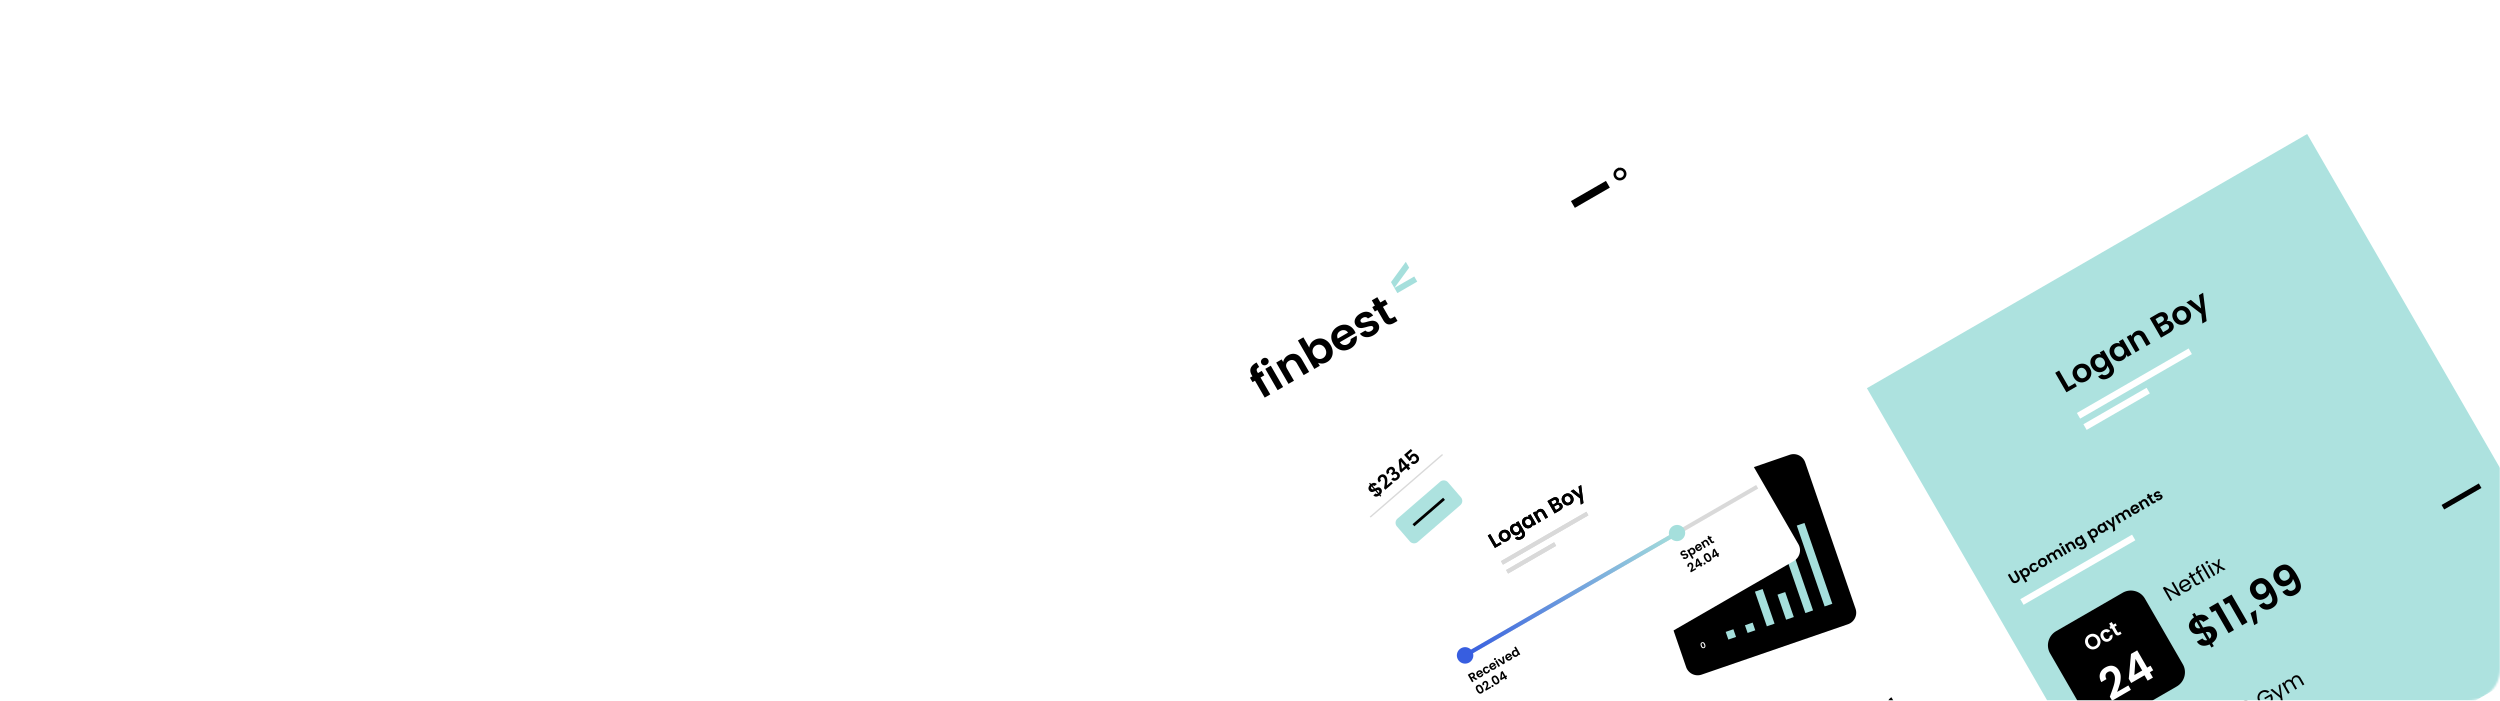 <?xml version="1.0" encoding="UTF-8" standalone="no"?><svg xmlns="http://www.w3.org/2000/svg" xmlns:xlink="http://www.w3.org/1999/xlink" width="1281" height="359" fill="none" viewBox="0 0 1281 359">
  <mask id="a" width="1281" height="359" x="0" y="0" maskUnits="userSpaceOnUse" style="mask-type:alpha">
    <rect width="1281" height="359" fill="#D9D9D9" rx="16"/>
  </mask>
  <g mask="url(#a)">
    <g clip-path="url(#b)">
      <path fill="#fff" d="M601 165.25 826.6 35l273.858 474.337-225.6 130.25z"/>
      <path fill="#000" d="m823.218 454.558-5.627-2.212 2.365 4.095-2.43 1.403-7.414-12.842 2.43-1.403 4.218 7.306.873-5.941 3.158-1.824-1.448 7.269 7.034 2.325-3.159 1.824Zm10.484-12.74c.201.347.358.672.472.977l-7.028 4.058c.458.66 1.015 1.064 1.67 1.21.656.146 1.296.039 1.92-.322.903-.521 1.321-1.279 1.255-2.274l2.621-1.513c.256 1.085.165 2.156-.274 3.212-.446 1.044-1.242 1.897-2.387 2.558-.926.535-1.876.813-2.85.836a5.172 5.172 0 0 1-2.73-.761c-.839-.518-1.543-1.269-2.11-2.252-.575-.995-.877-1.986-.906-2.972a4.898 4.898 0 0 1 .699-2.717c.495-.826 1.217-1.512 2.166-2.06.914-.528 1.843-.802 2.787-.823a4.701 4.701 0 0 1 2.655.712c.819.483 1.499 1.194 2.04 2.131Zm-2.917.758c-.372-.618-.885-.985-1.538-1.101-.66-.128-1.308-.009-1.945.359-.601.347-1.003.826-1.206 1.437-.198.592-.156 1.239.125 1.94l4.564-2.635Zm13.628-6.942c.2.347.358.673.472.977l-7.029 4.058c.459.661 1.016 1.064 1.671 1.21.655.147 1.295.039 1.92-.321.902-.521 1.321-1.28 1.255-2.275l2.62-1.513a5.1 5.1 0 0 1-.274 3.212c-.446 1.045-1.242 1.897-2.387 2.559-.925.534-1.875.812-2.85.835a5.163 5.163 0 0 1-2.73-.761c-.839-.518-1.542-1.269-2.11-2.252-.574-.995-.876-1.986-.905-2.971a4.89 4.89 0 0 1 .698-2.718c.496-.825 1.217-1.512 2.166-2.06.914-.527 1.843-.802 2.788-.822a4.692 4.692 0 0 1 2.655.711c.819.484 1.499 1.194 2.04 2.131Zm-2.917.759c-.372-.618-.885-.986-1.539-1.102-.66-.128-1.308-.008-1.944.359-.602.347-1.004.826-1.207 1.437-.197.592-.156 1.239.126 1.941l4.564-2.635Zm5.266-6.396c.059-.62.276-1.232.653-1.835.382-.621.926-1.136 1.631-1.543.822-.474 1.679-.699 2.572-.675.905.017 1.765.292 2.581.824.821.513 1.515 1.261 2.083 2.245.568.983.876 1.97.923 2.961.053.972-.137 1.86-.567 2.664-.419.797-1.039 1.433-1.861 1.907-.705.408-1.414.624-2.124.649a4.649 4.649 0 0 1-1.933-.342l3.436 5.952-2.429 1.403-8.196-14.196 2.43-1.402.801 1.388Zm7.039.448c-.334-.578-.743-1.005-1.226-1.282a2.74 2.74 0 0 0-1.499-.43c-.508 0-.988.131-1.439.391-.44.254-.79.61-1.05 1.069-.254.44-.38.944-.376 1.512.016.562.191 1.132.525 1.711.334.578.74 1.015 1.219 1.309.49.288.993.437 1.508.448.52-.007 1-.138 1.44-.391a2.735 2.735 0 0 0 1.049-1.069c.26-.458.382-.968.366-1.53-.004-.568-.177-1.148-.517-1.738Zm9.607-9.249 2.686 4.651c.187.324.399.518.636.581.242.046.548-.039.918-.252l1.128-.652 1.183 2.048-1.527.882c-2.048 1.182-3.646.778-4.795-1.212l-2.675-4.633-1.146.661-1.152-1.996 1.145-.661-1.372-2.377 2.447-1.413 1.372 2.377 2.152-1.242 1.152 1.996-2.152 1.242Zm6.039-4.157a3.974 3.974 0 0 1 .523-1.899c.342-.583.837-1.062 1.485-1.436l1.473 2.551-.642.371c-.764.441-1.239.954-1.425 1.54-.175.579-.005 1.314.509 2.205l2.766 4.79-2.43 1.402-5.55-9.614 2.429-1.402.862 1.492Zm5.855.992c-.561-.971-.868-1.943-.92-2.916-.041-.979.152-1.861.577-2.647a4.909 4.909 0 0 1 1.888-1.9c.717-.414 1.426-.63 2.125-.648.711-.025 1.355.089 1.933.342l-.792-1.371 2.447-1.413 5.551 9.614-2.447 1.413-.812-1.406c-.052.632-.268 1.258-.65 1.88-.377.603-.924 1.111-1.641 1.525a4.767 4.767 0 0 1-2.582.658c-.9-.036-1.764-.316-2.591-.841-.823-.543-1.518-1.306-2.086-2.29Zm7.586-4.333c-.34-.59-.746-1.027-1.218-1.31a2.74 2.74 0 0 0-1.499-.43 2.826 2.826 0 0 0-1.467.384c-.451.26-.804.611-1.059 1.051-.255.44-.38.945-.376 1.513.009.55.181 1.114.515 1.693.334.578.743 1.02 1.228 1.326a3.08 3.08 0 0 0 1.509.449 2.804 2.804 0 0 0 1.45-.375c.451-.26.81-.614 1.076-1.061.26-.458.385-.963.376-1.513-.016-.561-.194-1.137-.535-1.727Zm4.195-2.422c-.574-.995-.873-1.98-.895-2.954a4.934 4.934 0 0 1 .681-2.707c.477-.831 1.178-1.513 2.104-2.048 1.191-.688 2.349-.955 3.471-.801 1.127.136 2.135.665 3.022 1.588l-2.62 1.513a2.135 2.135 0 0 0-1.273-.561c-.464-.056-.939.056-1.425.336-.694.401-1.097.973-1.208 1.716-.118.731.091 1.559.625 2.485.528.914 1.141 1.509 1.84 1.784.692.264 1.385.195 2.079-.206.984-.567 1.372-1.378 1.165-2.431l2.62-1.513c.335 1.195.287 2.326-.146 3.394-.433 1.067-1.239 1.941-2.419 2.623-.926.534-1.864.806-2.815.815a5.099 5.099 0 0 1-2.685-.763c-.839-.519-1.546-1.275-2.121-2.27Zm19.532-4.867-5.627-2.212 2.364 4.095-2.429 1.403-7.414-12.842 2.429-1.403 4.218 7.306.874-5.941 3.158-1.824-1.449 7.269 7.034 2.325-3.158 1.824Zm12.937-7.261c-.926.534-1.876.813-2.85.835a5.26 5.26 0 0 1-2.765-.741c-.85-.511-1.56-1.258-2.127-2.242-.568-.983-.855-1.975-.861-2.974a5.218 5.218 0 0 1 .785-2.767c.512-.851 1.23-1.543 2.156-2.078.925-.534 1.884-.81 2.877-.828a5.086 5.086 0 0 1 2.772.714c.874.498 1.594 1.239 2.162 2.222.568.984.843 1.981.826 2.994a5.315 5.315 0 0 1-.793 2.795c-.518.839-1.245 1.529-2.182 2.07Zm-1.223-2.117c.44-.254.79-.595 1.052-1.024.266-.447.392-.951.376-1.513-.016-.561-.201-1.149-.555-1.762-.527-.914-1.174-1.474-1.941-1.679a2.683 2.683 0 0 0-2.183.266 2.68 2.68 0 0 0-1.322 1.758c-.183.753-.01 1.586.518 2.5.528.914 1.161 1.49 1.899 1.727.743.219 1.462.128 2.156-.273Zm7.939-12.127-1.683.972 4.398 7.618-2.464 1.423-4.398-7.618-1.094.631-1.152-1.996 1.093-.631-.28-.486c-.681-1.18-.847-2.241-.497-3.184.351-.943 1.213-1.788 2.587-2.534l1.182 2.047c-.597.329-.951.665-1.062 1.007-.111.342-.01.784.304 1.328l.231.399 1.683-.972 1.152 1.996Zm13.755-10.602 2.223 17.597-2.585 1.493-.683-5.992-9.263-7.147 2.724-1.573 6.359 5.283-1.361-8.168 2.586-1.493Zm11.22 6.549c-.926.534-1.876.813-2.85.835a5.26 5.26 0 0 1-2.765-.74c-.85-.512-1.56-1.259-2.127-2.243-.568-.983-.855-1.974-.861-2.973a5.22 5.22 0 0 1 .785-2.768c.512-.85 1.23-1.543 2.156-2.077.925-.535 1.884-.811 2.877-.828.986-.03 1.91.208 2.772.713.874.498 1.594 1.239 2.162 2.222.568.984.843 1.982.826 2.994a5.312 5.312 0 0 1-.793 2.795c-.518.839-1.245 1.529-2.182 2.07Zm-1.223-2.117c.44-.254.79-.595 1.052-1.024.266-.447.392-.951.376-1.513-.016-.561-.201-1.149-.555-1.762-.527-.914-1.174-1.474-1.941-1.679a2.687 2.687 0 0 0-2.183.266 2.684 2.684 0 0 0-1.322 1.758c-.183.753-.01 1.587.518 2.501.528.914 1.161 1.489 1.899 1.726.743.219 1.462.128 2.156-.273Zm11.455-16.818 5.551 9.614-2.447 1.413-.701-1.215a3.784 3.784 0 0 1-.661 1.701 4.424 4.424 0 0 1-1.431 1.289c-.752.434-1.508.662-2.267.683a4.022 4.022 0 0 1-2.182-.614c-.685-.437-1.274-1.084-1.768-1.94l-3.257-5.64 2.43-1.403 3.056 5.293c.441.763.972 1.243 1.594 1.439.616.185 1.253.087 1.913-.294.671-.388 1.08-.894 1.228-1.519.142-.637-.008-1.337-.449-2.101l-3.056-5.293 2.447-1.413Zm5.688-1.294a3.975 3.975 0 0 1 .524-1.899c.342-.583.837-1.061 1.485-1.435l1.473 2.551-.643.37c-.763.441-1.238.954-1.424 1.54-.175.579-.005 1.314.509 2.205l2.765 4.79-2.429 1.402-5.551-9.614 2.43-1.402.861 1.492Zm-115.845 95.267 2.685 4.651c.187.324.399.518.637.581.242.046.548-.039.918-.252l1.128-.652 1.182 2.048-1.527.882c-2.047 1.182-3.646.778-4.795-1.212l-2.675-4.633-1.145.661-1.152-1.995 1.145-.662-1.373-2.377 2.447-1.413 1.373 2.378 2.152-1.243 1.152 1.996-2.152 1.242Zm6.038-4.157a3.975 3.975 0 0 1 .524-1.899c.342-.583.837-1.061 1.485-1.435l1.473 2.551-.642.37c-.764.441-1.239.954-1.425 1.54-.175.579-.005 1.314.509 2.205l2.765 4.79-2.429 1.402-5.551-9.614 2.43-1.402.861 1.492Zm5.856.993c-.561-.972-.868-1.944-.92-2.917-.041-.979.151-1.861.577-2.647a4.909 4.909 0 0 1 1.888-1.9c.717-.414 1.425-.63 2.125-.648.71-.025 1.355.089 1.932.342l-.791-1.371 2.447-1.413 5.55 9.614-2.447 1.413-.811-1.406c-.052.632-.269 1.258-.65 1.88-.377.603-.924 1.111-1.641 1.526a4.775 4.775 0 0 1-2.582.657c-.9-.035-1.764-.316-2.592-.841-.822-.543-1.517-1.306-2.085-2.289Zm7.586-4.334c-.34-.59-.747-1.027-1.219-1.31a2.735 2.735 0 0 0-1.498-.43 2.833 2.833 0 0 0-1.467.384 2.848 2.848 0 0 0-1.059 1.051c-.255.44-.38.945-.376 1.513.009.55.181 1.114.514 1.693.334.578.744 1.021 1.229 1.327.49.287.993.437 1.508.448a2.801 2.801 0 0 0 1.45-.375c.452-.26.81-.614 1.077-1.061.26-.458.385-.963.376-1.513-.016-.561-.194-1.137-.535-1.727Zm7.292-10.805c1.145-.661 2.281-.831 3.408-.509 1.12.31 2.054 1.112 2.802 2.408l3.256 5.64-2.429 1.403-3.066-5.311c-.441-.763-.969-1.237-1.585-1.422-.622-.196-1.263-.103-1.923.277-.671.388-1.082.903-1.235 1.547-.148.625-.002 1.32.439 2.083l3.066 5.311-2.43 1.402-5.55-9.614 2.429-1.402.691 1.197a3.814 3.814 0 0 1 .671-1.683 4.415 4.415 0 0 1 1.456-1.327Zm15.546 4.237c-.787.454-1.573.723-2.358.806-.792.072-1.513-.029-2.164-.301a3.422 3.422 0 0 1-1.522-1.273l2.447-1.413c.26.344.617.547 1.069.609.465.056.934-.053 1.408-.327.463-.267.768-.566.916-.898.159-.339.155-.653-.012-.942-.18-.313-.476-.451-.887-.414-.405.018-1.009.135-1.81.351-.817.241-1.511.402-2.081.484a3.64 3.64 0 0 1-1.671-.169c-.544-.195-1.003-.616-1.377-1.264a2.918 2.918 0 0 1-.391-1.718c.059-.62.298-1.221.718-1.803.432-.588 1.035-1.106 1.81-1.554 1.145-.661 2.226-.9 3.243-.715 1.01.173 1.83.725 2.46 1.657l-2.325 1.342c-.255-.362-.591-.569-1.007-.622-.411-.071-.854.031-1.328.304-.44.254-.734.532-.884.835a.9.9 0 0 0 .044.877c.187.324.492.479.917.465.417-.025 1.017-.147 1.8-.368.794-.227 1.47-.379 2.029-.454a3.391 3.391 0 0 1 1.663.196c.556.189 1.024.597 1.402 1.227.321.555.452 1.143.394 1.763-.047.613-.287 1.214-.718 1.803-.427.57-1.022 1.075-1.785 1.516Zm2.267-7.973c-.561-.971-.868-1.943-.92-2.916-.041-.979.151-1.861.577-2.647a4.902 4.902 0 0 1 1.888-1.9c.717-.414 1.425-.63 2.125-.648.71-.025 1.354.089 1.932.342l-.791-1.371 2.447-1.413 5.55 9.614-2.447 1.413-.811-1.406c-.052.632-.269 1.258-.65 1.88-.377.603-.924 1.111-1.642 1.526a4.77 4.77 0 0 1-2.582.657c-.899-.036-1.763-.316-2.591-.841-.822-.543-1.517-1.306-2.085-2.29Zm7.586-4.333c-.341-.59-.747-1.027-1.219-1.31a2.738 2.738 0 0 0-1.498-.43 2.823 2.823 0 0 0-1.467.384c-.451.26-.804.611-1.059 1.051-.255.44-.38.945-.376 1.513.009.55.18 1.114.514 1.693.334.578.744 1.02 1.229 1.326.49.288.993.438 1.508.449a2.801 2.801 0 0 0 1.45-.375c.451-.26.81-.614 1.077-1.061.259-.458.385-.963.376-1.513-.016-.561-.194-1.137-.535-1.727Zm4.195-2.422c-.574-.995-.873-1.98-.895-2.954a4.917 4.917 0 0 1 .681-2.707c.477-.831 1.178-1.513 2.104-2.048 1.191-.688 2.348-.955 3.471-.801 1.127.136 2.134.665 3.022 1.588l-2.621 1.513a2.13 2.13 0 0 0-1.272-.561c-.465-.056-.94.056-1.426.336-.694.401-1.096.973-1.207 1.716-.118.731.09 1.56.625 2.485.527.914 1.141 1.509 1.839 1.784.693.264 1.386.195 2.08-.206.983-.567 1.371-1.378 1.165-2.431l2.62-1.513c.335 1.195.286 2.326-.146 3.394-.433 1.067-1.239 1.941-2.42 2.623-.925.534-1.863.806-2.814.815a5.105 5.105 0 0 1-2.686-.763c-.839-.519-1.546-1.275-2.12-2.27Zm12.27-10.833 2.685 4.651c.187.324.399.518.636.582.242.045.549-.039.919-.253l1.128-.651 1.182 2.047-1.527.882c-2.048 1.182-3.646.779-4.795-1.211l-2.675-4.634-1.145.661-1.153-1.995 1.146-.661-1.373-2.378 2.447-1.413 1.373 2.378 2.151-1.243 1.153 1.996-2.152 1.242Zm3.318-6.103c-.428.247-.864.321-1.307.222a1.603 1.603 0 0 1-1.007-.784 1.54 1.54 0 0 1-.165-1.247c.129-.444.407-.79.836-1.037.428-.247.861-.312 1.299-.195.442.099.781.351 1.015.756.233.405.286.83.157 1.275-.124.426-.4.763-.828 1.01Zm1.858.454 5.551 9.614-2.43 1.403-5.55-9.614 2.429-1.403Zm12.311 5.919c-.926.535-1.876.813-2.85.836a5.263 5.263 0 0 1-2.765-.741c-.85-.512-1.56-1.259-2.127-2.242-.568-.984-.855-1.975-.861-2.974a5.216 5.216 0 0 1 .785-2.767c.512-.851 1.23-1.544 2.156-2.078.926-.534 1.885-.81 2.877-.828a5.094 5.094 0 0 1 2.772.713c.874.499 1.595 1.239 2.162 2.223.568.983.843 1.981.826 2.994a5.32 5.32 0 0 1-.792 2.794c-.519.839-1.246 1.529-2.183 2.07Zm-1.223-2.117c.44-.254.79-.595 1.052-1.023.266-.447.392-.952.376-1.513-.016-.562-.201-1.149-.555-1.763-.527-.913-1.174-1.473-1.941-1.679a2.687 2.687 0 0 0-2.183.266 2.687 2.687 0 0 0-1.322 1.758c-.182.753-.01 1.587.518 2.501.528.914 1.161 1.489 1.899 1.726.743.219 1.462.128 2.156-.273Zm7.627-14.792c1.145-.661 2.281-.831 3.407-.51 1.12.31 2.054 1.113 2.802 2.409l3.257 5.64-2.43 1.402-3.066-5.31c-.441-.764-.969-1.238-1.584-1.422-.623-.196-1.263-.104-1.923.277-.671.387-1.083.903-1.236 1.546-.148.626-.001 1.32.439 2.084l3.066 5.31-2.429 1.403-5.551-9.614 2.43-1.403.691 1.198a3.811 3.811 0 0 1 .671-1.684 4.402 4.402 0 0 1 1.456-1.326Zm15.545 4.237c-.787.454-1.572.723-2.357.806-.792.071-1.513-.029-2.164-.301a3.418 3.418 0 0 1-1.522-1.274l2.447-1.412c.26.343.616.546 1.069.609.464.056.933-.053 1.408-.327.462-.267.768-.567.915-.899.16-.339.156-.653-.011-.942-.181-.312-.476-.45-.887-.413-.406.018-1.009.135-1.81.351-.818.24-1.511.402-2.081.484a3.64 3.64 0 0 1-1.671-.169c-.544-.195-1.004-.617-1.378-1.264a2.92 2.92 0 0 1-.39-1.719c.058-.62.298-1.22.718-1.802.431-.589 1.034-1.107 1.81-1.554 1.145-.662 2.226-.9 3.242-.716 1.01.173 1.831.725 2.461 1.657l-2.325 1.343c-.255-.362-.591-.569-1.007-.622-.412-.071-.854.03-1.329.304-.439.254-.734.532-.883.834a.9.9 0 0 0 .043.877c.187.324.493.479.917.466.418-.025 1.018-.148 1.8-.368.795-.228 1.471-.379 2.029-.454a3.384 3.384 0 0 1 1.664.196c.556.188 1.023.597 1.402 1.227.321.555.452 1.143.393 1.763-.047.613-.286 1.214-.718 1.802-.426.57-1.021 1.076-1.785 1.517ZM647.833 192.316l-1.944 1.122 4.995 8.652-2.845 1.642-4.995-8.651-1.262.729-1.309-2.267 1.263-.728-.319-.552c-.774-1.34-.955-2.549-.545-3.627.411-1.078 1.409-2.048 2.995-2.911l1.342 2.325c-.688.38-1.098.766-1.229 1.156-.13.391-.017.895.339 1.513l.262.453 1.943-1.122 1.309 2.266Zm1.181-5.438c-.495.286-.996.374-1.504.264a1.806 1.806 0 0 1-1.152-.885c-.266-.46-.326-.933-.179-1.42.151-.508.474-.905.969-1.191.494-.285.992-.362 1.495-.232.508.109.895.394 1.161.854.265.459.322.943.17 1.452-.146.487-.466.873-.96 1.158Zm2.133.503 6.303 10.918-2.805 1.619L648.342 189l2.805-1.619Zm8.831-5.309c1.323-.764 2.63-.967 3.923-.609 1.285.344 2.352 1.251 3.202 2.723l3.698 6.405-2.805 1.619-3.482-6.03c-.501-.867-1.104-1.403-1.81-1.609-.714-.218-1.452-.108-2.213.332-.775.447-1.253 1.038-1.434 1.774-.175.714-.012 1.505.488 2.372l3.482 6.03-2.805 1.619-6.304-10.917 2.805-1.62.786 1.36c.1-.689.362-1.33.785-1.925a5.162 5.162 0 0 1 1.684-1.524Zm10.914-3.962c.057-.734.304-1.446.743-2.137.451-.699 1.084-1.283 1.899-1.754.948-.547 1.936-.811 2.963-.791 1.04.013 2.027.319 2.961.918.94.579 1.732 1.427 2.377 2.543.644 1.117.99 2.24 1.036 3.369.053 1.109-.172 2.123-.674 3.043-.488.913-1.206 1.643-2.155 2.191-.828.478-1.647.74-2.457.788-.804.026-1.541-.109-2.211-.406l.899 1.557-2.805 1.62-8.419-14.583 2.805-1.62 3.038 5.262Zm8.077.434c-.379-.657-.845-1.141-1.399-1.452a3.134 3.134 0 0 0-1.719-.479 3.322 3.322 0 0 0-1.659.458 3.282 3.282 0 0 0-1.215 1.227c-.296.504-.445 1.08-.445 1.728.014.641.21 1.289.59 1.946.379.657.842 1.152 1.39 1.483a3.508 3.508 0 0 0 1.731.499 3.397 3.397 0 0 0 1.658-.458c.521-.301.926-.71 1.215-1.227a3.296 3.296 0 0 0 .434-1.748c0-.648-.194-1.307-.581-1.977Zm15.109-8.986c.227.394.405.764.534 1.11l-8.115 4.685c.522.75 1.159 1.206 1.911 1.367.752.161 1.489.034 2.21-.383 1.042-.601 1.53-1.469 1.462-2.604l3.026-1.747c.286 1.236.172 2.458-.342 3.666-.521 1.194-1.443 2.173-2.766 2.937-1.068.617-2.163.942-3.283.976a5.911 5.911 0 0 1-3.133-.845c-.96-.585-1.763-1.435-2.408-2.552-.652-1.129-.991-2.256-1.016-3.38a5.6 5.6 0 0 1 .825-3.105c.576-.945 1.412-1.734 2.507-2.367 1.056-.609 2.126-.929 3.212-.961a5.379 5.379 0 0 1 3.047.79c.938.544 1.714 1.349 2.329 2.413Zm-3.361.889c-.423-.702-1.009-1.116-1.76-1.244-.757-.14-1.504.002-2.238.426-.695.401-1.161.95-1.4 1.648-.232.678-.189 1.415.129 2.212l5.269-3.042Zm13.046 1.349c-.908.525-1.814.837-2.717.939-.911.088-1.74-.021-2.486-.326a3.85 3.85 0 0 1-1.739-1.439l2.825-1.631c.296.389.704.618 1.224.685.534.06 1.074-.068 1.622-.384.534-.308.887-.653 1.06-1.032.186-.388.184-.746-.006-1.075-.205-.354-.543-.509-1.016-.464-.467.024-1.162.163-2.084.415-.942.281-1.741.471-2.397.569a4.187 4.187 0 0 1-1.92-.179c-.624-.217-1.149-.694-1.573-1.43a3.272 3.272 0 0 1-.435-1.956c.072-.707.352-1.395.84-2.061.501-.675 1.199-1.271 2.094-1.787 1.322-.764 2.567-1.045 3.734-.843 1.16.189 2.099.812 2.816 1.869l-2.685 1.55c-.29-.41-.674-.644-1.153-.7-.472-.078-.982.041-1.529.357-.508.293-.849.613-1.023.959-.161.338-.147.671.043 1 .212.367.562.542 1.05.523.48-.032 1.171-.177 2.073-.435.915-.265 1.694-.444 2.336-.534a3.899 3.899 0 0 1 1.912.21c.637.21 1.171.673 1.602 1.387.364.631.51 1.3.438 2.008-.06.699-.34 1.386-.841 2.061-.495.654-1.183 1.235-2.065 1.744Zm4.839-14.565 3.05 5.281c.212.368.454.587.726.658.279.05.631-.049 1.059-.296l1.302-.752 1.343 2.326-1.764 1.018c-2.364 1.365-4.198.917-5.503-1.342l-3.038-5.262-1.322.763-1.309-2.266 1.323-.763-1.559-2.7 2.825-1.631 1.559 2.7 2.484-1.435 1.309 2.266-2.485 1.435Z"/>
      <path fill="#A5DFDC" d="m712.745 144.546 7.585-10.399 1.73 2.997-7.585 10.399-1.73-2.997Zm1.73 2.997 10.192-5.885 1.53 2.651-10.191 5.885z"/>
      <path stroke="#000" stroke-width="1.336" d="M831.37 91.422a2.72 2.72 0 0 1-2.022.289 2.532 2.532 0 0 1-1.58-1.185 2.537 2.537 0 0 1-.236-1.96c.19-.67.643-1.25 1.262-1.607a2.72 2.72 0 0 1 2.022-.289l.164-.647-.164.647c.675.17 1.241.598 1.58 1.184.338.587.426 1.291.236 1.96-.19.67-.643 1.25-1.262 1.608Z"/>
      <path fill="#000" d="m804.947 103.033 17.932-10.353 2.004 3.471-17.932 10.353zm33.202 163.778a6.261 6.261 0 0 1 3.882-7.957l74.981-25.813a6.262 6.262 0 0 1 7.958 3.882l25.812 74.981a6.26 6.26 0 0 1-3.882 7.958l-74.981 25.812a6.26 6.26 0 0 1-7.957-3.881l-25.813-74.982Z"/>
      <path fill="#D9D9D9" d="m853.109 278.214 33.545-11.548.679 1.973-33.544 11.548-.68-1.973Z"/>
      <path fill="#A5DFDC" d="m888.19 322.417 1.359 3.946-3.946 1.359-1.359-3.946 3.946-1.359Zm9.866-3.396 1.358 3.946-3.946 1.359-1.359-3.947 3.947-1.358Zm26.557-51.077 14.265 41.437-3.946 1.359-14.265-41.437 3.946-1.359Zm-5.79 15.236 10.189 29.598-3.946 1.358-10.189-29.598 3.946-1.358Zm-4.092 20.168 4.416 12.826-3.947 1.359-4.415-12.826 3.946-1.359Zm-11.564-1.536 6.114 17.758-3.947 1.359-6.113-17.759 3.946-1.358Z"/>
      <path fill="#fff" d="M853.601 273.677c-.289.1-.566.14-.833.121a1.347 1.347 0 0 1-.691-.238 1.186 1.186 0 0 1-.433-.586l.887-.306c.071.166.176.28.317.342.144.06.311.058.5-.007.194-.067.33-.164.409-.293a.49.49 0 0 0 .04-.424.445.445 0 0 0-.217-.264.797.797 0 0 0-.347-.085 3.932 3.932 0 0 0-.515.005 5.831 5.831 0 0 1-.736-.005 1.305 1.305 0 0 1-.553-.2c-.172-.117-.303-.306-.393-.567a1.18 1.18 0 0 1-.037-.702c.06-.224.184-.421.373-.592.187-.175.422-.311.706-.409.427-.146.808-.161 1.144-.043.339.113.586.35.742.712l-.912.314a.485.485 0 0 0-.304-.286c-.143-.057-.307-.053-.492.01a.621.621 0 0 0-.348.259c-.066.116-.072.252-.018.41a.411.411 0 0 0 .202.242c.1.045.211.073.334.084.125.005.297.003.514-.005.296-.014.542-.01.739.01.197.021.384.089.56.205.177.115.309.301.398.558.076.221.089.446.04.675a1.31 1.31 0 0 1-.346.629 1.846 1.846 0 0 1-.73.436Zm2.029-3.883c.055-.187.158-.361.309-.524.155-.167.352-.293.593-.376a1.501 1.501 0 0 1 1.571.353c.221.207.39.478.505.813.116.335.151.656.106.963a1.54 1.54 0 0 1-.332.783c-.176.22-.405.378-.685.474-.24.083-.471.107-.69.072a1.445 1.445 0 0 1-.572-.22l.699 2.031-.829.285-1.667-4.842.829-.285.163.473Zm2.132.557a1.053 1.053 0 0 0-.3-.466.848.848 0 0 0-.434-.221.88.88 0 0 0-.465.034.912.912 0 0 0-.591.707c-.028.173-.009.358.059.555.068.198.167.356.296.475a.961.961 0 0 0 .436.227c.16.029.315.017.465-.034a.857.857 0 0 0 .385-.265.91.91 0 0 0 .204-.448 1.11 1.11 0 0 0-.055-.564Zm4.476-1.607c.041.118.07.228.087.328l-2.398.825c.102.23.248.387.441.471a.812.812 0 0 0 .608.016c.307-.106.481-.314.52-.623l.894-.308c.014.349-.078.672-.276.969-.199.294-.494.508-.884.642a1.848 1.848 0 0 1-.924.087 1.612 1.612 0 0 1-.792-.397 1.96 1.96 0 0 1-.513-.816 1.96 1.96 0 0 1-.1-.965c.05-.304.175-.568.376-.792.201-.224.463-.391.787-.503.312-.107.613-.136.904-.086.295.049.552.174.772.377.222.197.388.455.498.775Zm-.939.059a.69.69 0 0 0-.406-.43.86.86 0 0 0-.618-.006.805.805 0 0 0-.456.369.86.86 0 0 0-.077.603l1.557-.536Zm2.805-2.509c.391-.134.75-.119 1.076.047.325.162.563.464.716.906l.662 1.923-.829.286-.623-1.812c-.09-.26-.224-.437-.402-.53-.179-.097-.381-.107-.606-.03-.229.079-.386.212-.471.401-.083.183-.079.404.01.665l.624 1.811-.829.285-1.129-3.279.829-.285.141.408c.061-.18.163-.339.306-.476.145-.143.32-.249.525-.32Zm3.312-.326.546 1.587c.038.11.092.182.161.216.071.028.17.021.297-.023l.384-.132.241.698-.521.18c-.699.24-1.165.021-1.398-.658l-.544-1.58-.391.134-.234-.681.39-.134-.279-.811.835-.287.279.811.734-.253.234.681-.734.252Zm-6.239 34.85-.13-.376.66-1.319c.063-.13.113-.242.15-.339.038-.097.061-.185.069-.266a.585.585 0 0 0-.03-.241.437.437 0 0 0-.363-.304.57.57 0 0 0-.264.031.532.532 0 0 0-.228.144.428.428 0 0 0-.109.221.552.552 0 0 0 .03.273l-.495.171a.941.941 0 0 1-.038-.518.882.882 0 0 1 .235-.431c.122-.124.277-.219.467-.284.192-.067.374-.089.544-.067a.87.87 0 0 1 .441.179.813.813 0 0 1 .27.387c.037.107.053.22.047.338a1.42 1.42 0 0 1-.098.419 5.92 5.92 0 0 1-.276.607l-.321.674.007.019 1.25-.43.149.435-1.967.677Zm3.53-1.154c-.23.079-.449.089-.654.029a1.179 1.179 0 0 1-.555-.378 2.306 2.306 0 0 1-.408-.758 2.296 2.296 0 0 1-.142-.844c.013-.251.081-.463.206-.636.125-.172.303-.298.533-.377.23-.08.447-.09.653-.031.205.059.389.184.553.374.165.19.301.441.408.753a2.3 2.3 0 0 1 .144.85c-.012.252-.08.465-.205.638-.124.174-.302.3-.533.38Zm-.151-.439c.18-.062.291-.199.334-.411.043-.214.006-.493-.113-.838a2.087 2.087 0 0 0-.269-.55.805.805 0 0 0-.323-.28.463.463 0 0 0-.349-.013c-.178.061-.289.198-.332.412-.042.212-.006.489.111.831.078.23.167.414.268.554.101.14.209.234.323.284a.475.475 0 0 0 .35.011Zm2.234 14.106.988 2.87-.52.179-.814-2.364-.017.006-.523.66-.164-.477.555-.703.495-.171Zm2.796 2.309c-.23.079-.449.089-.654.029a1.179 1.179 0 0 1-.555-.378 2.32 2.32 0 0 1-.408-.757 2.3 2.3 0 0 1-.142-.845c.013-.251.081-.463.206-.635a1.06 1.06 0 0 1 .533-.378c.23-.079.447-.089.653-.03.205.059.389.183.553.373.165.19.301.441.408.753.108.314.156.598.144.851-.012.251-.08.464-.205.638-.124.173-.302.3-.533.379Zm-.151-.439c.18-.061.291-.198.334-.411.043-.213.006-.492-.113-.837a2.087 2.087 0 0 0-.269-.55.808.808 0 0 0-.323-.281.468.468 0 0 0-.349-.013c-.178.061-.289.199-.332.412-.042.212-.005.49.111.832.078.229.167.414.268.554a.815.815 0 0 0 .323.283.466.466 0 0 0 .35.011Zm3.69 16.878a1.062 1.062 0 0 1-.654.029 1.179 1.179 0 0 1-.555-.378 2.288 2.288 0 0 1-.408-.758 2.275 2.275 0 0 1-.142-.844c.013-.251.081-.463.206-.636.125-.172.303-.298.533-.377.23-.08.447-.09.652-.031.206.059.39.184.554.374.164.19.301.441.408.753a2.3 2.3 0 0 1 .144.85c-.012.252-.08.465-.205.638-.125.174-.302.3-.533.38Zm-.151-.439c.179-.062.291-.199.334-.411.043-.214.006-.493-.113-.838a2.134 2.134 0 0 0-.269-.55.805.805 0 0 0-.323-.28.463.463 0 0 0-.349-.013c-.179.061-.289.198-.332.412-.043.212-.006.489.111.831.078.23.167.414.267.554.102.14.21.234.324.284a.475.475 0 0 0 .35.011Z"/>
      <g filter="url(#c)">
        <path fill="#fff" d="M678.961 249.226a4.325 4.325 0 0 1 .442-6.1l41.435-35.832a4.325 4.325 0 0 1 6.1.443l36.303 41.98a4.323 4.323 0 0 1-.443 6.099l-41.434 35.832a4.325 4.325 0 0 1-6.1-.443l-36.303-41.979Z"/>
      </g>
      <path fill="#ADE2DF" d="M715.796 269.782a2.883 2.883 0 0 1 .294-4.067l21.808-18.858a2.883 2.883 0 0 1 4.067.294l6.6 7.633a2.883 2.883 0 0 1-.295 4.067l-21.807 18.858a2.883 2.883 0 0 1-4.067-.295l-6.6-7.632Z"/>
      <path fill="#000" d="m723.779 268.595 15.672-13.553.943 1.091-15.672 13.553-.943-1.091Z"/>
      <path fill="#D9D9D9" fill-rule="evenodd" d="m739.402 233.169-37.073 32.059-.471-.545 37.073-32.059.471.545Z" clip-rule="evenodd"/>
      <path fill="#000" d="M707.598 250.367c.228.265.375.574.44.926.066.344.033.706-.1 1.088-.132.372-.365.724-.699 1.058l.534.618-.488.423-.541-.626c-.549.394-1.09.595-1.625.604-.539.004-1.008-.213-1.405-.652l1.145-.99c.347.34.727.398 1.139.175l-1.261-1.458a8.73 8.73 0 0 1-1.123.491 1.89 1.89 0 0 1-.963.059c-.339-.063-.66-.269-.963-.621-.383-.442-.538-.94-.464-1.493.078-.557.352-1.073.82-1.55l-.534-.618.488-.422.535.618c.523-.382 1.04-.571 1.55-.567.515-.001.984.207 1.407.624l-1.152.997a.891.891 0 0 0-.491-.243.9.9 0 0 0-.555.067l1.247 1.442a8.759 8.759 0 0 1 1.145-.496c.299-.107.618-.13.956-.067.335.058.654.262.958.613Zm-4.842.078a.754.754 0 0 0 .509.28c.19.014.41-.029.66-.13l-1.142-1.321a.946.946 0 0 0-.256.582c-.01.205.066.401.229.589Zm3.744 2.139c.162-.203.244-.412.245-.626a.83.83 0 0 0-.215-.588.702.702 0 0 0-.51-.266c-.195-.009-.42.039-.676.144l1.156 1.336Zm2.788-3.105c.136-.83.233-1.505.29-2.025a6.404 6.404 0 0 0-.014-1.482c-.062-.462-.216-.836-.463-1.121-.224-.259-.461-.41-.711-.452-.25-.042-.502.047-.756.267-.255.22-.376.476-.363.768.007.286.136.58.387.879l-1.038.898c-.508-.628-.728-1.248-.66-1.858.073-.615.375-1.151.904-1.609.58-.501 1.159-.731 1.738-.689.574.037 1.08.307 1.515.811.343.397.564.868.663 1.414.099.547.127 1.073.086 1.581a32.09 32.09 0 0 1-.245 1.892l2.252-1.947.766.885-3.771 3.261-.686-.794.106-.679Zm1.561-6.406c-.415-.531-.576-1.076-.483-1.637.094-.571.413-1.091.958-1.562.371-.321.747-.53 1.126-.627a1.783 1.783 0 0 1 1.05.012c.327.1.611.29.853.57.278.321.429.665.455 1.035.026.359-.042.676-.205.951l.026.03a1.666 1.666 0 0 1 1.11-.105c.37.088.714.316 1.03.682.264.306.429.639.493 1.002.069.358.026.724-.13 1.099-.155.366-.424.714-.805 1.044-.575.497-1.169.757-1.781.779-.612.022-1.173-.24-1.681-.787l1.038-.898c.226.241.483.369.773.385.291.007.576-.111.856-.353.259-.224.396-.467.41-.728a1.031 1.031 0 0 0-.275-.75c-.264-.305-.55-.44-.857-.405-.308.035-.666.228-1.073.58l-.221.191-.759-.877.221-.192c.723-.625.875-1.179.457-1.662-.189-.219-.403-.332-.641-.34-.232-.012-.471.088-.715.299-.239.207-.368.433-.386.68-.017.237.05.464.201.68l-1.045.904Zm7.115-.883-.726-.84-.593-5.73 1.244-1.076 3.01 3.48.671-.581.806.932-.672.58.937 1.084-1.068.924-.938-1.083-2.671 2.31Zm-.085-5.637.455 3.689 1.565-1.353-2.02-2.336Zm5.841-5.558-2.473 2.139 1.129 1.305a1.476 1.476 0 0 1 .181-.717c.123-.258.297-.484.521-.677.407-.352.817-.551 1.231-.598.413-.046.8.02 1.159.199.354.173.668.418.941.733.506.585.745 1.201.717 1.848-.022.642-.342 1.23-.957 1.762-.58.502-1.169.757-1.766.766-.597.009-1.12-.2-1.571-.629l1.038-.897a1.1 1.1 0 0 0 .728.224c.268-.019.527-.136.776-.351.301-.26.446-.55.436-.87-.011-.321-.15-.636-.418-.946-.273-.316-.559-.487-.857-.513-.298-.036-.597.076-.897.335-.214.185-.346.393-.396.623-.05.23-.029.46.064.691l-1.023.885-2.825-3.267 3.45-2.984.812.939Z"/>
      <g filter="url(#d)">
        <path fill="#fff" d="M710.79 291.956a6.322 6.322 0 0 1 2.314-8.636l159.695-92.2a6.323 6.323 0 0 1 8.637 2.314l40.041 69.353a6.324 6.324 0 0 1-2.314 8.637l-159.695 92.2a6.324 6.324 0 0 1-8.637-2.315l-40.041-69.353Z"/>
      </g>
      <path fill="#D9D9D9" d="m769.062 287.514 43.802-25.289 1.053 1.825-43.802 25.29-1.053-1.826Zm2.634 4.563 24.639-14.225 1.054 1.825-24.639 14.225-1.054-1.825Z"/>
      <path fill="#000" d="m766.696 279.013 2.099-1.212.585 1.013-3.376 1.949-3.678-6.369 1.278-.738 3.092 5.357Zm5.788-1.882a3.097 3.097 0 0 1-1.498.439 2.768 2.768 0 0 1-1.454-.389c-.447-.269-.82-.662-1.119-1.179-.298-.517-.449-1.039-.452-1.564a2.74 2.74 0 0 1 .413-1.455 3.1 3.1 0 0 1 1.133-1.093 3.097 3.097 0 0 1 1.513-.435 2.676 2.676 0 0 1 1.458.375c.459.262.838.651 1.137 1.169.298.517.443 1.041.434 1.574a2.797 2.797 0 0 1-.417 1.469 3.177 3.177 0 0 1-1.148 1.089Zm-.642-1.113c.231-.134.415-.313.553-.539.14-.235.206-.5.197-.795-.008-.295-.105-.604-.291-.927-.278-.48-.618-.775-1.021-.883a1.413 1.413 0 0 0-1.148.14 1.412 1.412 0 0 0-.695.925c-.096.396-.005.834.272 1.315.278.48.61.783.999.907.391.115.769.068 1.134-.143Zm3.183-7.314c.378-.217.753-.333 1.127-.346.37-.019.706.043 1.007.185l-.416-.721 1.286-.742 2.94 5.091c.271.469.417.94.439 1.414.026.48-.088.935-.343 1.366-.25.437-.644.81-1.179 1.119-.718.414-1.404.588-2.06.52-.649-.071-1.171-.378-1.566-.921l1.269-.732c.2.192.448.292.745.3.305.01.617-.077.933-.259.371-.215.607-.501.708-.86.105-.352.027-.753-.232-1.204l-.454-.784a2.233 2.233 0 0 1-.341.988 2.317 2.317 0 0 1-.849.806 2.508 2.508 0 0 1-1.358.346 2.682 2.682 0 0 1-1.371-.437c-.433-.286-.799-.687-1.097-1.204-.295-.511-.456-1.022-.484-1.534-.021-.514.08-.978.304-1.392a2.58 2.58 0 0 1 .992-.999Zm3.177 1.646c-.179-.31-.393-.54-.641-.688a1.438 1.438 0 0 0-.788-.227 1.491 1.491 0 0 0-.771.202 1.493 1.493 0 0 0-.557.553c-.134.231-.2.497-.198.795.005.29.095.586.271.891.175.304.391.536.646.697.258.152.522.23.793.236.277.002.531-.063.762-.197.238-.137.426-.323.566-.558.137-.241.203-.506.198-.795a1.92 1.92 0 0 0-.281-.909Zm2.195-1.292c-.295-.511-.456-1.022-.483-1.533a2.629 2.629 0 0 1 .303-1.392c.23-.417.561-.75.993-.999.377-.218.75-.332 1.117-.341.374-.013.713.047 1.017.18l-.417-.721 1.287-.743 2.919 5.055-1.287.743-.427-.739a2.218 2.218 0 0 1-.342.988 2.407 2.407 0 0 1-.863.803 2.505 2.505 0 0 1-1.357.346 2.72 2.72 0 0 1-1.363-.443c-.432-.285-.798-.687-1.097-1.204Zm3.99-2.279c-.179-.31-.393-.539-.641-.688a1.449 1.449 0 0 0-.788-.227 1.498 1.498 0 0 0-.772.202 1.498 1.498 0 0 0-.556.553 1.54 1.54 0 0 0-.198.796c.005.289.095.586.27.89.176.304.391.537.647.698.257.151.522.229.793.235.277.002.531-.063.762-.197.237-.137.426-.323.566-.558.137-.241.203-.506.198-.795-.008-.296-.102-.598-.281-.909Zm3.834-5.681c.602-.348 1.2-.437 1.792-.268.589.163 1.08.585 1.473 1.266l1.713 2.966-1.278.738-1.612-2.793c-.232-.401-.51-.65-.833-.747-.327-.104-.664-.055-1.011.145-.353.204-.57.475-.65.813-.078.329-.001.694.231 1.096l1.612 2.792-1.277.738-2.919-5.056 1.277-.737.364.629c.044-.317.161-.612.353-.885.194-.282.449-.514.765-.697Zm10.095-3.346c.397-.14.796-.131 1.196.027.399.159.708.427.926.804.197.341.285.691.266 1.051-.017.35-.141.69-.373 1.018-.232.329-.564.618-.996.867l-2.747 1.586-3.677-6.369 2.628-1.518c.432-.249.843-.393 1.234-.432.397-.043.747.014 1.049.173.308.154.554.39.737.706.214.371.293.739.236 1.105a1.811 1.811 0 0 1-.479.982Zm-2.61.874 1.168-.674c.304-.176.499-.378.586-.607.084-.234.052-.479-.096-.735-.147-.255-.344-.406-.589-.451-.245-.045-.519.02-.823.196l-1.168.674.922 1.597Zm2.846 1.959c.31-.18.508-.391.594-.636.092-.248.061-.505-.093-.773-.158-.274-.373-.434-.643-.481-.274-.053-.566.011-.876.19l-1.259.727.99 1.715 1.287-.742Zm6.192-2.079a3.11 3.11 0 0 1-1.498.439 2.768 2.768 0 0 1-1.454-.389c-.447-.269-.82-.662-1.119-1.18-.298-.517-.449-1.038-.453-1.563a2.741 2.741 0 0 1 .414-1.455 3.092 3.092 0 0 1 1.133-1.093 3.097 3.097 0 0 1 1.513-.435 2.668 2.668 0 0 1 1.458.375c.459.262.838.651 1.137 1.168.298.517.443 1.042.434 1.575a2.8 2.8 0 0 1-.417 1.469 3.186 3.186 0 0 1-1.148 1.089Zm-.643-1.113c.232-.134.416-.313.553-.539.141-.235.206-.5.198-.795-.008-.296-.105-.605-.291-.927-.278-.481-.618-.775-1.021-.883a1.413 1.413 0 0 0-1.148.14 1.417 1.417 0 0 0-.696.924c-.095.396-.005.835.273 1.315.277.481.61.784.999.908.39.115.768.067 1.133-.143Zm6.088-8.881 1.169 9.254-1.36.785-.359-3.151-4.871-3.758 1.433-.827 3.344 2.778-.716-4.296 1.36-.785Z"/>
      <path fill="#D9D9D9" d="m748.366 335.965 151.482-87.458 1.054 1.825L749.42 337.79l-1.054-1.825Z"/>
      <path fill="url(#e)" d="m748.366 335.965 110.418-63.75 1.054 1.825-110.418 63.75-1.054-1.825Z"/>
      <path fill="url(#f)" d="M729.926 304.026c-4.365-7.56-1.775-17.226 5.785-21.591 7.56-4.365 17.226-1.774 21.591 5.785 4.365 7.56 1.775 17.227-5.785 21.591-7.56 4.365-17.227 1.775-21.591-5.785Z"/>
      <path fill="#375EE0" d="M754.368 333.717a4.214 4.214 0 1 1-7.301 4.214 4.214 4.214 0 1 1 7.301-4.214Z"/>
      <path fill="#000" d="m756.266 348.438-1.703-1.003-.362.209.86 1.489-.766.443-2.207-3.822 1.435-.828a1.91 1.91 0 0 1 .847-.278c.267-.018.503.033.709.153.207.114.374.281.5.5.145.252.204.522.176.811-.03.285-.167.549-.411.792l1.809 1.022-.887.512Zm-2.396-1.369.64-.37c.208-.12.335-.259.38-.416.043-.162.013-.332-.09-.51-.101-.176-.23-.281-.387-.317-.159-.04-.343.001-.551.121l-.641.37.649 1.122Zm5.839-2.729c.063.11.112.213.148.309l-2.217 1.28c.145.208.32.336.527.382a.82.82 0 0 0 .606-.102c.284-.164.416-.403.396-.717l.826-.478a1.61 1.61 0 0 1-.086 1.014c-.141.329-.392.598-.753.807a1.873 1.873 0 0 1-.899.264 1.639 1.639 0 0 1-.862-.24 1.98 1.98 0 0 1-.665-.711 1.975 1.975 0 0 1-.286-.938 1.547 1.547 0 0 1 .22-.857c.157-.26.384-.477.684-.65.288-.166.581-.253.879-.259.302-.009.581.066.838.224.258.153.473.377.644.672Zm-.921.24a.692.692 0 0 0-.485-.348.874.874 0 0 0-.614.113.807.807 0 0 0-.38.454c-.063.187-.05.391.039.612l1.44-.831Zm1.321-.383a1.95 1.95 0 0 1-.283-.932 1.56 1.56 0 0 1 .215-.854c.151-.262.372-.478.664-.646.376-.217.741-.302 1.095-.253.356.043.674.21.954.501l-.827.477a.679.679 0 0 0-.402-.177.723.723 0 0 0-.449.106.728.728 0 0 0-.381.542c-.038.23.028.492.197.784.166.288.36.476.58.563a.735.735 0 0 0 .656-.065c.311-.179.433-.435.368-.767l.827-.478c.105.377.09.734-.047 1.071-.136.337-.391.613-.763.828a1.8 1.8 0 0 1-.888.257 1.608 1.608 0 0 1-.847-.241 1.982 1.982 0 0 1-.669-.716Zm6.272-3.709c.064.109.113.212.149.308l-2.217 1.28c.145.209.32.336.527.382a.823.823 0 0 0 .606-.101c.284-.165.416-.404.396-.718l.826-.477c.081.342.053.68-.086 1.013-.141.33-.392.599-.753.807a1.862 1.862 0 0 1-.899.264 1.639 1.639 0 0 1-.862-.24 1.98 1.98 0 0 1-.665-.711 1.971 1.971 0 0 1-.286-.937 1.55 1.55 0 0 1 .22-.858c.157-.26.384-.477.684-.65.288-.166.581-.253.879-.259.302-.009.581.066.838.224.258.153.473.377.643.673Zm-.92.239a.692.692 0 0 0-.485-.348.868.868 0 0 0-.614.114.805.805 0 0 0-.38.453c-.063.187-.05.391.039.612l1.44-.831Zm.822-2.599a.558.558 0 0 1-.412.07.507.507 0 0 1-.318-.247.491.491 0 0 1-.052-.394.546.546 0 0 1 .264-.327.523.523 0 0 1 .41-.061c.14.031.246.11.32.238.074.128.09.262.05.402a.535.535 0 0 1-.262.319Zm.587.143 1.751 3.033-.766.443-1.752-3.033.767-.443Zm3.365 1.16-.577-2.77.816-.471.629 3.681-.931.538-2.868-2.389.821-.474 2.11 1.885Zm4.327-3.666c.064.109.113.212.149.308l-2.217 1.28c.144.209.32.336.527.382a.822.822 0 0 0 .605-.101c.285-.165.417-.404.396-.718l.827-.478c.081.343.052.681-.086 1.014-.141.329-.392.599-.753.807a1.862 1.862 0 0 1-.9.264 1.638 1.638 0 0 1-.861-.24 1.974 1.974 0 0 1-.666-.711 1.98 1.98 0 0 1-.285-.937c-.01-.311.064-.597.22-.858.156-.26.384-.477.683-.65.289-.166.582-.253.88-.259.301-.009.581.066.838.224.258.153.473.377.643.673Zm-.92.239a.694.694 0 0 0-.485-.348.868.868 0 0 0-.614.114.804.804 0 0 0-.381.453.87.87 0 0 0 .04.612l1.44-.831Zm1.314-.394a2.046 2.046 0 0 1-.29-.92c-.013-.309.05-.588.188-.838a1.552 1.552 0 0 1 1.235-.794c.227-.019.435.012.623.093l-.831-1.44.777-.449 2.339 4.052-.777.449-.259-.449a1.206 1.206 0 0 1-.191.592c-.119.19-.292.35-.518.481a1.504 1.504 0 0 1-.815.208 1.617 1.617 0 0 1-.823-.262 2.12 2.12 0 0 1-.658-.723Zm2.394-1.367a1.12 1.12 0 0 0-.385-.413.857.857 0 0 0-.472-.136.888.888 0 0 0-.463.121.887.887 0 0 0-.334.332.916.916 0 0 0-.119.477c.003.173.057.352.162.534.106.183.235.322.388.419.155.09.313.138.476.141a.885.885 0 0 0 .457-.118.926.926 0 0 0 .34-.335.929.929 0 0 0 .119-.477 1.16 1.16 0 0 0-.169-.545Zm-20.638 19.724c-.365-.632-.537-1.192-.517-1.68.023-.491.299-.889.829-1.194.529-.306 1.01-.345 1.443-.118.436.225.837.653 1.201 1.285.367.635.54 1.199.519 1.694-.018.492-.292.89-.821 1.196-.529.306-1.013.344-1.452.115-.435-.23-.835-.663-1.202-1.298Zm2.201-1.271a4.061 4.061 0 0 0-.447-.647 1.025 1.025 0 0 0-.47-.335c-.17-.058-.357-.027-.561.091-.205.118-.326.266-.365.443-.034.176-.016.368.055.575.072.202.186.437.342.707.161.278.312.502.454.673.141.167.297.278.471.334.171.052.359.019.563-.099.205-.118.327-.264.368-.438a1.03 1.03 0 0 0-.055-.575 4.76 4.76 0 0 0-.355-.729Zm2.262.271c.182-.495.321-.899.418-1.212.094-.317.149-.622.166-.914.016-.292-.035-.54-.153-.744-.107-.186-.235-.307-.384-.362-.149-.056-.314-.03-.497.075-.182.105-.287.248-.314.429-.029.178.016.373.134.587l-.744.43c-.239-.446-.301-.853-.187-1.221.118-.369.366-.664.746-.883.416-.24.8-.313 1.151-.219.349.09.628.316.837.678.164.284.244.6.241.948a3.844 3.844 0 0 1-.134.983c-.088.303-.212.682-.374 1.135l1.615-.932.367.635-2.705 1.561-.328-.569.145-.405Zm3.852-1.02a.569.569 0 0 1-.418.074.509.509 0 0 1-.318-.248.488.488 0 0 1-.052-.393.558.558 0 0 1 .27-.331.52.52 0 0 1 .779.58.534.534 0 0 1-.261.318Zm-.209-2.66c-.365-.632-.537-1.192-.517-1.68.023-.491.299-.889.829-1.194.529-.306 1.01-.345 1.443-.118.436.225.837.653 1.201 1.285.367.635.54 1.199.518 1.694-.017.492-.291.89-.82 1.196-.529.306-1.013.344-1.452.115-.435-.23-.836-.663-1.202-1.298Zm2.201-1.271a4.061 4.061 0 0 0-.447-.647 1.025 1.025 0 0 0-.47-.335c-.17-.058-.357-.027-.561.091-.205.118-.326.266-.365.444-.034.175-.016.367.055.574.072.202.186.437.342.707.161.278.312.502.454.673.141.167.297.278.471.334.171.052.359.019.563-.099.205-.118.327-.264.368-.438a1.03 1.03 0 0 0-.055-.575 4.855 4.855 0 0 0-.355-.729Zm2.039.516-.348-.602.311-3.596.893-.515 1.441 2.496.482-.278.386.668-.482.278.449.778-.767.442-.449-.777-1.916 1.106Zm.613-3.478-.155 2.324 1.122-.649-.967-1.675Z"/>
      <path fill="#A5DFDC" d="M862.961 271.02a4.216 4.216 0 0 1-7.301 4.215 4.216 4.216 0 0 1 7.301-4.215Z"/>
      <path fill="#000" d="M864.229 286.156a2.115 2.115 0 0 1-.802.281 1.366 1.366 0 0 1-.731-.104 1.2 1.2 0 0 1-.543-.497l.822-.474a.62.62 0 0 0 .379.278c.155.032.32-.003.495-.104.179-.103.295-.226.349-.369a.492.492 0 0 0-.043-.428.447.447 0 0 0-.265-.219.804.804 0 0 0-.361-.018c-.127.015-.297.05-.509.104-.29.07-.534.116-.731.137a1.293 1.293 0 0 1-.586-.092c-.194-.083-.36-.245-.5-.486a1.197 1.197 0 0 1-.171-.689c.016-.233.101-.453.255-.658.152-.209.359-.39.622-.542.394-.227.769-.315 1.125-.263.358.047.649.234.873.563l-.844.486a.493.493 0 0 0-.356-.225.706.706 0 0 0-.486.106.623.623 0 0 0-.295.324c-.044.127-.023.263.061.409.059.103.141.17.247.201.107.026.223.032.347.019.125-.019.295-.054.509-.104.29-.071.535-.115.734-.132.199-.018.398.014.595.094.198.081.365.24.502.477.118.205.174.425.17.661a1.321 1.321 0 0 1-.222.691c-.146.22-.359.411-.64.573Zm1.263-4.24c.019-.196.087-.389.206-.579.12-.196.292-.359.515-.487a1.52 1.52 0 0 1 1.626.047c.259.162.478.398.657.708.179.31.276.622.291.934.016.307-.043.587-.179.841a1.484 1.484 0 0 1-.587.602 1.44 1.44 0 0 1-.67.204 1.456 1.456 0 0 1-.61-.108l1.084 1.878-.767.443-2.585-4.479.766-.442.253.438Zm2.221.141a1.07 1.07 0 0 0-.387-.404.895.895 0 0 0-1.258.324.93.93 0 0 0-.119.478c.005.177.06.357.166.539.105.183.233.321.384.413a.979.979 0 0 0 .476.142.915.915 0 0 0 .454-.124.908.908 0 0 0 .447-.82 1.11 1.11 0 0 0-.163-.548Zm4.128-2.456c.063.109.113.212.149.308l-2.218 1.28c.145.209.321.336.527.382a.819.819 0 0 0 .606-.101c.285-.165.417-.404.396-.718l.827-.477c.081.342.052.68-.087 1.013-.14.33-.391.599-.753.807a1.862 1.862 0 0 1-.899.264 1.633 1.633 0 0 1-.861-.24 1.966 1.966 0 0 1-.666-.711 1.983 1.983 0 0 1-.286-.937 1.538 1.538 0 0 1 .221-.857c.156-.261.384-.478.683-.65a1.82 1.82 0 0 1 .879-.26c.302-.009.581.066.838.224.259.153.473.377.644.673Zm-.92.239a.692.692 0 0 0-.486-.347.86.86 0 0 0-.613.113.807.807 0 0 0-.381.453.87.87 0 0 0 .04.612l1.44-.831Zm2.297-3.027c.362-.209.72-.263 1.075-.161.354.097.648.351.885.76l1.027 1.779-.767.443-.967-1.676c-.139-.241-.306-.39-.5-.449-.196-.061-.398-.032-.606.088-.212.122-.342.285-.39.488-.047.197-.001.416.138.657l.967 1.676-.766.442-1.751-3.033.766-.443.218.378a1.21 1.21 0 0 1 .212-.531c.116-.169.269-.309.459-.418Zm3.221-.962.847 1.468c.059.102.126.163.201.183.076.014.173-.012.289-.08l.356-.205.373.646-.482.278c-.646.373-1.15.246-1.512-.382l-.844-1.462-.362.209-.363-.63.361-.209-.433-.75.772-.446.433.751.679-.392.363.629-.678.392Zm-10.21 16.463c.182-.494.321-.898.417-1.212a3.99 3.99 0 0 0 .166-.914c.017-.291-.034-.539-.152-.744-.108-.186-.236-.307-.384-.362-.149-.055-.315-.03-.497.075-.183.106-.287.249-.314.43-.029.177.015.373.134.586l-.745.43c-.238-.446-.3-.853-.186-1.221.117-.369.366-.664.745-.883.417-.24.8-.313 1.151-.219.35.091.628.316.837.678.164.285.245.601.241.948a3.838 3.838 0 0 1-.133.983c-.088.303-.213.682-.374 1.135l1.615-.932.367.635-2.705 1.562-.329-.57.146-.405Zm2.921-1.57-.348-.602.311-3.596.892-.515 1.442 2.496.482-.278.385.668-.482.278.449.778-.766.442-.449-.777-1.916 1.106Zm.612-3.478-.155 2.324 1.123-.648-.968-1.676Zm3.938 1.939a.566.566 0 0 1-.417.073.51.51 0 0 1-.318-.247.487.487 0 0 1-.052-.394c.041-.14.13-.25.269-.33a.523.523 0 0 1 .41-.062.49.49 0 0 1 .315.242.51.51 0 0 1 .055.399.538.538 0 0 1-.262.319Zm-.209-2.661c-.364-.631-.537-1.191-.517-1.68.023-.49.3-.888.829-1.194.529-.305 1.01-.345 1.443-.118.437.225.837.654 1.202 1.285.367.635.539 1.2.518 1.694-.018.492-.291.891-.821 1.196-.529.306-1.013.344-1.451.116-.435-.231-.836-.664-1.203-1.299Zm2.201-1.271a4.13 4.13 0 0 0-.446-.647 1.03 1.03 0 0 0-.471-.334c-.17-.058-.357-.028-.561.09-.204.118-.326.266-.364.444-.035.176-.017.367.054.574.073.202.187.438.343.708.16.277.311.501.454.672.14.167.297.279.47.334.171.053.359.02.564-.098.204-.118.326-.265.367-.439.038-.178.02-.369-.054-.574a4.925 4.925 0 0 0-.356-.73Zm2.039.517-.347-.603.311-3.596.892-.515 1.442 2.497.481-.279.386.668-.482.279.449.777-.766.443-.449-.778-1.917 1.107Zm.613-3.479-.155 2.324 1.122-.648-.967-1.676Z"/>
      <path fill="#D9D9D9" d="m769.062 287.514 43.802-25.289 1.053 1.825-43.802 25.29-1.053-1.826Zm2.634 4.563 24.639-14.225 1.054 1.825-24.639 14.225-1.054-1.825Z"/>
      <path fill="#000" d="m766.696 279.013 2.099-1.212.585 1.013-3.376 1.949-3.678-6.369 1.278-.738 3.092 5.357Zm5.788-1.882a3.097 3.097 0 0 1-1.498.439 2.768 2.768 0 0 1-1.454-.389c-.447-.269-.82-.662-1.119-1.179-.298-.517-.449-1.039-.452-1.564a2.74 2.74 0 0 1 .413-1.455 3.1 3.1 0 0 1 1.133-1.093 3.097 3.097 0 0 1 1.513-.435 2.685 2.685 0 0 1 1.458.375c.459.262.838.652 1.137 1.169.298.517.443 1.042.434 1.574a2.803 2.803 0 0 1-.417 1.47 3.183 3.183 0 0 1-1.148 1.088Zm-.642-1.113c.231-.134.415-.313.553-.539.14-.235.206-.5.197-.795-.008-.295-.105-.604-.291-.927-.278-.48-.618-.775-1.021-.883a1.413 1.413 0 0 0-1.148.14 1.412 1.412 0 0 0-.695.925c-.096.396-.005.834.272 1.315.278.48.61.783.999.907.391.115.769.068 1.134-.143Zm3.183-7.314c.378-.217.753-.333 1.127-.346.37-.019.706.043 1.007.185l-.416-.721 1.286-.742 2.94 5.092c.271.468.417.939.439 1.413.026.48-.088.935-.343 1.366-.25.437-.644.81-1.179 1.119-.718.414-1.404.588-2.06.52-.649-.071-1.171-.378-1.566-.921l1.269-.732c.2.192.448.292.745.3.305.01.617-.077.933-.259.371-.215.607-.501.708-.86.105-.352.027-.753-.232-1.204l-.454-.784a2.233 2.233 0 0 1-.341.988 2.317 2.317 0 0 1-.849.806 2.508 2.508 0 0 1-1.358.346 2.682 2.682 0 0 1-1.371-.437c-.433-.286-.799-.687-1.097-1.204-.295-.511-.456-1.022-.484-1.534-.021-.514.08-.978.304-1.392a2.58 2.58 0 0 1 .992-.999Zm3.177 1.646c-.179-.31-.393-.54-.641-.688a1.438 1.438 0 0 0-.788-.227 1.491 1.491 0 0 0-.771.202 1.493 1.493 0 0 0-.557.553c-.134.231-.2.497-.198.795.005.29.095.586.271.891.175.304.391.536.646.697.258.152.522.23.793.236.277.002.531-.063.762-.197.238-.137.426-.323.566-.558.137-.241.203-.506.198-.795a1.92 1.92 0 0 0-.281-.909Zm2.195-1.292c-.295-.511-.456-1.022-.483-1.533a2.629 2.629 0 0 1 .303-1.392c.23-.417.561-.75.993-.999.377-.218.75-.332 1.117-.341.374-.013.713.047 1.017.18l-.417-.721 1.287-.743 2.919 5.055-1.287.743-.427-.739a2.218 2.218 0 0 1-.342.988 2.398 2.398 0 0 1-.863.803 2.505 2.505 0 0 1-1.357.346 2.72 2.72 0 0 1-1.363-.443c-.432-.285-.798-.687-1.097-1.204Zm3.99-2.279c-.179-.31-.393-.539-.641-.688a1.449 1.449 0 0 0-.788-.227 1.507 1.507 0 0 0-.772.202 1.498 1.498 0 0 0-.556.553 1.54 1.54 0 0 0-.198.796c.005.289.095.586.27.89.176.304.391.537.647.698.257.151.522.229.793.235.277.002.531-.063.762-.197.237-.137.426-.323.566-.558.137-.241.203-.506.198-.795-.008-.295-.102-.598-.281-.909Zm3.834-5.681c.602-.348 1.2-.437 1.792-.268.589.163 1.08.585 1.473 1.266l1.713 2.966-1.278.738-1.612-2.793c-.232-.401-.51-.65-.833-.747-.327-.104-.664-.055-1.011.145-.353.204-.57.475-.65.813-.078.329-.001.694.231 1.096l1.612 2.792-1.277.738-2.919-5.056 1.277-.737.364.63c.044-.318.161-.613.353-.886.194-.282.449-.514.765-.697Zm10.095-3.346c.397-.14.796-.131 1.196.027.399.159.708.427.926.804.197.341.285.691.266 1.051-.017.35-.141.69-.373 1.018-.232.329-.564.618-.996.867l-2.747 1.586-3.677-6.369 2.628-1.518c.432-.249.843-.393 1.234-.432.397-.043.747.015 1.049.173.308.154.554.39.737.706.214.371.293.739.236 1.105a1.808 1.808 0 0 1-.479.982Zm-2.61.874 1.168-.674c.304-.176.499-.378.586-.607.084-.234.052-.479-.096-.735-.147-.255-.344-.406-.589-.451-.245-.045-.519.02-.823.196l-1.168.674.922 1.597Zm2.846 1.959c.31-.18.508-.391.594-.636.092-.248.061-.505-.093-.773-.158-.274-.373-.434-.643-.481-.274-.053-.566.011-.876.19l-1.259.727.99 1.715 1.287-.742Zm6.192-2.079a3.11 3.11 0 0 1-1.498.439 2.768 2.768 0 0 1-1.454-.389c-.447-.269-.82-.662-1.119-1.179-.298-.518-.449-1.039-.453-1.564a2.741 2.741 0 0 1 .414-1.455 3.092 3.092 0 0 1 1.133-1.093 3.097 3.097 0 0 1 1.513-.435 2.668 2.668 0 0 1 1.458.375c.459.262.838.651 1.137 1.168.298.518.443 1.042.434 1.575a2.8 2.8 0 0 1-.417 1.469 3.186 3.186 0 0 1-1.148 1.089Zm-.643-1.113c.232-.134.416-.313.553-.539.141-.235.206-.5.198-.795-.008-.296-.105-.604-.291-.927-.278-.481-.618-.775-1.021-.883a1.413 1.413 0 0 0-1.148.14 1.417 1.417 0 0 0-.696.924c-.095.396-.005.835.273 1.315.277.481.61.784.999.908.39.115.768.067 1.133-.143Zm6.088-8.881 1.169 9.254-1.36.785-.359-3.151-4.871-3.758 1.433-.827 3.344 2.778-.716-4.296 1.36-.785Z"/>
      <path fill="url(#g)" d="M729.926 304.026c-4.365-7.56-1.775-17.226 5.785-21.591 7.56-4.365 17.226-1.774 21.591 5.785 4.365 7.56 1.775 17.227-5.785 21.591-7.56 4.365-17.227 1.775-21.591-5.785Z"/>
    </g>
    <g clip-path="url(#h)">
      <path fill="#fff" d="m956.596 198.911 225.6-130.25 281.874 488.22-225.6 130.25z"/>
      <path fill="#ADE2DF" d="m956.596 198.911 225.6-130.25 147.282 255.1-225.6 130.25z"/>
      <path fill="#fff" d="m1064.19 211.605 57.27-33.064 1.67 2.893-57.27 33.063-1.67-2.892Zm3.34 5.784 32.39-18.702 1.67 2.892-32.39 18.703-1.67-2.893Z"/>
      <path fill="#000" d="m1059.95 198.249 3.32-1.92.92 1.587-5.35 3.089-5.76-9.98 2.02-1.169 4.85 8.393Zm9.16-3c-.77.445-1.56.679-2.37.702a4.388 4.388 0 0 1-2.3-.601c-.7-.42-1.29-1.034-1.76-1.845-.46-.81-.7-1.628-.7-2.453.01-.831.23-1.594.66-2.29.43-.704 1.03-1.279 1.8-1.724.77-.446 1.57-.677 2.4-.696.82-.028 1.58.165 2.3.578.72.409 1.32 1.018 1.78 1.828.47.81.7 1.634.68 2.47a4.408 4.408 0 0 1-.67 2.312c-.43.695-1.04 1.268-1.82 1.719Zm-1.01-1.744c.37-.212.66-.495.88-.85.22-.37.33-.787.32-1.251-.01-.464-.17-.949-.46-1.454-.43-.753-.97-1.213-1.6-1.38a2.265 2.265 0 0 0-1.82.229c-.58.333-.94.819-1.1 1.457-.16.623-.02 1.311.42 2.064.43.753.96 1.226 1.57 1.419.61.178 1.21.1 1.79-.234Zm5.09-11.514c.59-.345 1.19-.53 1.78-.553.58-.033 1.11.062 1.59.283l-.65-1.129 2.03-1.177 4.61 7.978c.42.734.65 1.473.68 2.218.04.754-.14 1.47-.55 2.148-.4.689-1.02 1.277-1.87 1.767-1.14.657-2.22.934-3.26.833-1.02-.107-1.85-.585-2.47-1.435l2.01-1.16c.32.301.71.456 1.18.465.48.013.97-.125 1.47-.414.59-.339.97-.791 1.13-1.355.17-.555.05-1.185-.36-1.89l-.71-1.23c-.04.522-.23 1.041-.55 1.556-.31.509-.75.933-1.34 1.273-.68.389-1.39.574-2.15.553a4.18 4.18 0 0 1-2.16-.676c-.69-.445-1.26-1.073-1.73-1.883-.46-.801-.71-1.603-.75-2.406-.03-.809.13-1.539.49-2.189.37-.657.89-1.182 1.58-1.577Zm5 2.561c-.28-.486-.61-.845-1.01-1.077a2.255 2.255 0 0 0-1.24-.35c-.44-.001-.84.107-1.22.324-.37.217-.67.508-.88.872-.22.365-.32.782-.32 1.252 0 .454.14.92.42 1.396.27.477.61.841 1.02 1.091.4.236.82.358 1.25.365.43.001.84-.104 1.2-.315.38-.217.68-.511.9-.881.22-.38.32-.797.32-1.252-.01-.464-.16-.939-.44-1.425Zm3.48-2.046c-.46-.801-.71-1.603-.75-2.406-.03-.808.13-1.538.49-2.189.36-.656.89-1.182 1.57-1.577.6-.345 1.19-.526 1.77-.544.59-.023 1.13.068 1.6.275l-.65-1.13 2.04-1.177 4.57 7.921-2.03 1.177-.67-1.158c-.05.522-.23 1.04-.55 1.555-.32.5-.77.923-1.37 1.268-.67.389-1.39.574-2.15.553-.74-.026-1.46-.254-2.15-.684-.68-.446-1.25-1.074-1.72-1.884Zm6.32-3.61c-.28-.486-.62-.845-1.01-1.077a2.247 2.247 0 0 0-1.24-.35c-.44-.002-.85.106-1.22.323a2.42 2.42 0 0 0-.89.873c-.21.364-.31.781-.31 1.251 0 .454.14.92.42 1.397.27.476.61.84 1.01 1.091.41.236.83.357 1.25.364.44.002.84-.103 1.21-.315.38-.217.68-.511.9-.881.22-.38.32-.797.32-1.251-.01-.464-.16-.939-.44-1.425Zm6.1-8.956c.95-.55 1.9-.695 2.83-.434.93.251 1.7.911 2.32 1.978l2.68 4.647-2.02 1.169-2.53-4.375c-.36-.63-.8-1.019-1.31-1.169-.51-.16-1.05-.081-1.59.236-.56.323-.91.751-1.04 1.283-.12.517 0 1.09.36 1.719l2.52 4.376-2.02 1.168-4.57-7.921 2.02-1.168.57.986c.07-.499.26-.963.57-1.393.3-.445.71-.812 1.21-1.102Zm15.97-5.333a2.628 2.628 0 0 1 1.89.034c.63.247 1.12.665 1.46 1.256.31.534.45 1.084.41 1.649-.03.551-.23 1.085-.6 1.603-.36.518-.89.975-1.58 1.37l-4.35 2.512-5.76-9.98 4.16-2.403c.69-.395 1.34-.625 1.96-.69.63-.07 1.18.018 1.65.264.49.241.88.609 1.16 1.105.34.581.46 1.159.37 1.733a2.892 2.892 0 0 1-.77 1.547Zm-4.13 1.394 1.85-1.069c.48-.278.8-.597.93-.957.14-.369.09-.754-.14-1.155-.23-.4-.54-.635-.93-.704-.39-.069-.82.036-1.3.314l-1.85 1.069 1.44 2.502Zm4.48 3.055c.5-.284.81-.618.95-1.003.15-.39.1-.794-.14-1.214-.25-.429-.59-.679-1.02-.75-.43-.081-.89.02-1.38.304l-2 1.152 1.56 2.688 2.03-1.177Zm9.8-3.313c-.77.446-1.56.679-2.37.702a4.344 4.344 0 0 1-2.29-.601c-.71-.419-1.29-1.034-1.76-1.844-.47-.811-.7-1.628-.7-2.454a4.37 4.37 0 0 1 .66-2.289c.43-.705 1.03-1.28 1.8-1.725.77-.445 1.57-.677 2.39-.696.82-.028 1.59.165 2.3.579.73.408 1.32 1.017 1.79 1.827s.69 1.634.67 2.47c0 .831-.23 1.602-.67 2.312-.43.696-1.04 1.269-1.82 1.719Zm-1-1.744c.36-.211.65-.495.87-.85.23-.37.33-.787.32-1.251-.01-.464-.16-.949-.45-1.454-.44-.753-.97-1.213-1.61-1.379-.63-.182-1.23-.106-1.81.228-.58.334-.95.82-1.11 1.458-.15.623-.01 1.31.42 2.063.44.753.96 1.226 1.57 1.419.62.178 1.22.1 1.8-.234Zm9.68-13.998 1.78 14.53-2.16 1.243-.54-4.947-7.67-5.868 2.27-1.311 5.26 4.34-1.09-6.743 2.15-1.244Z"/>
      <path fill="url(#i)" d="M996.463 239.91c-7.746-13.418-3.279-30.501 9.977-38.156 13.26-7.654 30.29-2.982 38.04 10.436 7.74 13.418 3.27 30.5-9.98 38.155-13.26 7.655-30.29 2.983-38.037-10.435Z"/>
      <path fill="#fff" d="m1035.2 307.011 57.27-33.064 1.67 2.893-57.27 33.063-1.67-2.892Z"/>
      <path fill="#000" d="m1029.8 293.977 1.78 3.074c.19.336.43.543.71.621.28.072.58.015.91-.172.33-.19.53-.424.61-.702.07-.284.01-.594-.18-.93l-1.78-3.074 1.02-.589 1.77 3.066c.25.422.36.835.34 1.237-.02.396-.14.757-.37 1.085-.22.326-.52.599-.91.819-.37.217-.76.342-1.15.373-.39.029-.76-.05-1.1-.236-.35-.191-.65-.498-.89-.92l-1.77-3.066 1.01-.586Zm5.99-1.33c.02-.255.11-.508.27-.757.16-.257.39-.471.68-.641.35-.198.7-.293 1.08-.286.37.004.73.115 1.07.331.33.209.62.515.85.918.24.403.36.809.38 1.216.02.401-.07.767-.25 1.099-.17.33-.43.594-.78.792a1.866 1.866 0 0 1-1.68.139l1.41 2.44-1.02.585-3.36-5.819 1.02-.586.33.569Zm2.92.163a1.39 1.39 0 0 0-.51-.524c-.2-.12-.4-.178-.62-.173a1.211 1.211 0 0 0-1.2 1.233c.01.232.08.466.21.703.14.237.31.416.51.535.2.117.41.177.62.18.22-.005.42-.06.6-.166.19-.108.34-.256.44-.443.11-.19.16-.4.16-.631 0-.234-.07-.472-.21-.714Zm1.52-.859c-.24-.408-.36-.812-.36-1.213-.01-.406.08-.778.29-1.117.2-.344.49-.627.88-.85.49-.287.98-.401 1.44-.341.47.053.89.267 1.25.644l-1.09.632a.878.878 0 0 0-.53-.227.948.948 0 0 0-.59.143c-.29.167-.46.404-.51.71-.05.302.03.642.25 1.021.22.375.47.618.76.729.29.107.58.076.87-.091.41-.237.57-.572.49-1.005l1.09-.631c.14.491.11.957-.07 1.398-.18.441-.52.803-1.01 1.088-.39.223-.78.337-1.18.344-.39.002-.76-.1-1.11-.306-.35-.21-.64-.52-.87-.928Zm7.57-1.659c-.39.223-.78.341-1.19.353-.4.008-.79-.091-1.14-.296a2.469 2.469 0 0 1-.88-.917c-.23-.403-.35-.81-.35-1.222.01-.414.12-.795.34-1.142.21-.352.51-.639.9-.862.39-.223.79-.34 1.2-.35.41-.015.79.08 1.15.285.36.202.66.505.89.908.23.403.34.813.33 1.23 0 .415-.12.799-.34 1.154-.21.347-.52.633-.91.859Zm-.5-.868c.18-.106.33-.247.44-.425.11-.185.17-.393.16-.624 0-.231-.08-.473-.22-.724-.22-.375-.49-.603-.81-.685-.31-.09-.61-.051-.9.116-.29.167-.48.41-.56.728-.08.311-.01.654.21 1.028.22.375.48.61.78.705.31.088.61.048.9-.119Zm5.97-7.708c.5-.285.98-.364 1.45-.238.47.119.86.444 1.17.975l1.34 2.312-1.02.585-1.25-2.177c-.18-.308-.4-.497-.65-.566-.26-.074-.52-.032-.8.127-.27.159-.44.369-.51.63-.07.253-.01.534.17.842l1.25 2.177-1.01.585-1.26-2.177c-.18-.308-.39-.497-.64-.566-.26-.074-.52-.032-.8.127-.28.162-.45.373-.52.634-.07.253-.01.534.17.842l1.25 2.177-1.01.585-2.28-3.941 1.02-.585.27.476c.04-.241.13-.467.28-.679.15-.215.35-.394.6-.536.31-.181.63-.276.95-.285.32-.015.62.06.89.224 0-.303.09-.594.25-.874.17-.282.4-.507.69-.674Zm2.89-2.214a.755.755 0 0 1-.55.095.63.63 0 0 1-.41-.319.624.624 0 0 1-.07-.513.737.737 0 0 1 .35-.43.699.699 0 0 1 .54-.084.59.59 0 0 1 .42.308c.1.166.12.341.06.524a.723.723 0 0 1-.34.419Zm.77.181 2.27 3.941-1.01.586-2.28-3.942 1.02-.585Zm3.19-1.919c.48-.276.95-.349 1.42-.221.46.124.85.452 1.15.983l1.34 2.312-1.02.586-1.25-2.177c-.18-.313-.4-.507-.66-.581-.26-.079-.52-.039-.8.12-.28.162-.45.376-.52.641-.06.258 0 .544.18.857l1.26 2.177-1.02.585-2.27-3.941 1.01-.586.29.491c.03-.249.13-.48.28-.695.15-.222.36-.406.61-.551Zm4.13-2.395c.3-.173.6-.265.89-.278.29-.017.56.029.8.139l-.33-.562 1.02-.589 2.29 3.97c.22.365.33.733.34 1.104.02.376-.07.733-.28 1.072-.2.343-.51.638-.93.883-.57.329-1.12.469-1.63.42a1.679 1.679 0 0 1-1.24-.712l1.01-.581c.16.149.35.226.59.23.24.006.48-.063.74-.208.29-.17.48-.396.56-.678.09-.276.03-.59-.18-.941l-.35-.612c-.02.26-.11.519-.28.776a1.83 1.83 0 0 1-.67.637c-.34.195-.7.288-1.08.279a2.158 2.158 0 0 1-1.08-.334c-.34-.221-.62-.533-.86-.937a2.635 2.635 0 0 1-.37-1.198c-.01-.403.07-.767.25-1.091.18-.328.45-.591.79-.789Zm2.5 1.27c-.14-.242-.31-.42-.5-.535-.2-.12-.41-.178-.62-.173-.22 0-.43.054-.61.163-.19.108-.34.254-.45.436-.1.182-.16.39-.16.624 0 .227.07.458.21.696.14.237.31.418.51.542.2.117.41.177.62.18.22 0 .42-.053.6-.159.19-.109.34-.255.46-.44.1-.19.16-.398.16-.624a1.539 1.539 0 0 0-.22-.71Zm3.94-4.144c.03-.256.12-.508.28-.758.16-.257.39-.471.68-.641.34-.198.7-.293 1.07-.286.38.005.73.115 1.07.331.34.209.63.515.86.918.23.403.36.809.37 1.217.02.4-.06.766-.24 1.099-.18.329-.44.593-.78.791-.29.17-.59.261-.88.274-.3.009-.56-.036-.81-.135l1.41 2.44-1.01.585-3.36-5.819 1.01-.586.33.57Zm2.92.162a1.3 1.3 0 0 0-.5-.524c-.2-.12-.41-.177-.62-.173-.21.002-.41.057-.6.166a1.15 1.15 0 0 0-.44.443c-.11.183-.16.391-.16.625 0 .231.07.465.21.702.14.237.3.416.5.536.21.116.41.176.63.179.21-.004.41-.06.6-.166a1.177 1.177 0 0 0 .59-1.074c0-.234-.07-.472-.21-.714Zm1.52-.873c-.23-.398-.36-.797-.38-1.198-.01-.403.07-.767.25-1.092.18-.327.45-.59.79-.788.3-.173.59-.264.89-.274.29-.012.56.033.8.135l-.33-.562 1.02-.589 2.28 3.941-1.02.589-.33-.576c-.03.26-.12.519-.28.776-.16.25-.39.461-.69.634a1.98 1.98 0 0 1-1.07.279 2.163 2.163 0 0 1-1.08-.338c-.34-.221-.62-.534-.85-.937Zm3.16-1.808a1.472 1.472 0 0 0-.5-.536c-.2-.119-.41-.177-.62-.172-.22 0-.43.054-.61.163-.19.108-.34.254-.45.436-.1.182-.16.39-.16.624 0 .226.07.458.21.695.14.238.31.418.51.543.2.117.41.177.62.18.22 0 .42-.053.61-.159a1.4 1.4 0 0 0 .45-.44c.11-.19.16-.398.16-.625a1.538 1.538 0 0 0-.22-.709Zm4.71-5.348.87 7.239-1.08.623-.26-2.465-3.83-2.914 1.14-.656 2.62 2.155-.54-3.359 1.08-.623Zm5.5-3.249c.49-.284.97-.363 1.44-.237.48.118.87.443 1.17.974l1.34 2.312-1.01.586-1.26-2.177c-.18-.309-.39-.497-.65-.567-.25-.074-.52-.031-.79.128-.28.159-.45.368-.52.629-.06.253-.01.534.17.842l1.26 2.177-1.02.586-1.25-2.177c-.18-.309-.4-.497-.65-.567-.25-.074-.52-.031-.79.128-.28.161-.46.373-.53.633-.06.254-.01.534.17.843l1.26 2.177-1.02.585-2.27-3.942 1.01-.585.28.477c.03-.241.12-.468.27-.68.15-.215.35-.393.6-.535.31-.181.63-.277.95-.286.32-.014.62.061.9.225 0-.303.08-.595.25-.874.17-.283.4-.508.69-.675Zm7.45-1.715c.09.142.15.276.2.401l-2.94 1.693c.19.271.42.435.69.493.28.058.54.012.8-.138.38-.218.56-.531.53-.941l1.1-.631c.1.446.06.887-.13 1.323-.19.432-.52.785-1 1.061-.38.223-.78.341-1.19.353-.4.005-.78-.096-1.13-.304-.34-.211-.63-.518-.87-.921a2.602 2.602 0 0 1-.36-1.221c-.01-.406.09-.779.3-1.121.2-.342.51-.627.9-.855.38-.22.77-.336 1.16-.348.4-.014.77.081 1.1.285.34.196.62.487.84.871Zm-1.21.321a.879.879 0 0 0-.64-.448c-.27-.051-.54 0-.8.154-.26.145-.42.343-.51.595-.08.245-.07.511.05.799l1.9-1.1Zm3.06-3.974c.47-.276.95-.35 1.41-.221.47.124.85.452 1.16.983l1.33 2.312-1.01.586-1.26-2.177c-.18-.314-.39-.507-.65-.581-.26-.079-.52-.039-.8.12-.28.162-.45.375-.52.641-.06.258 0 .543.18.856l1.26 2.177-1.02.586-2.27-3.942 1.01-.585.28.491c.04-.249.13-.481.29-.695.15-.223.35-.406.61-.551Zm4.25-1.287 1.1 1.907c.07.132.16.211.26.237.1.018.23-.018.38-.107l.47-.272.49.84-.64.368c-.85.493-1.52.332-1.99-.484l-1.1-1.9-.47.276-.48-.818.48-.276-.56-.974 1.02-.59.56.975.9-.519.47.818-.89.519Zm5 1.361c-.33.19-.66.303-.98.34-.33.032-.63-.007-.9-.117a1.342 1.342 0 0 1-.63-.52l1.02-.589c.11.14.26.223.44.247.2.022.39-.025.59-.139.19-.111.32-.236.38-.373.07-.14.07-.269 0-.388-.07-.128-.2-.184-.37-.167-.17.008-.42.059-.75.15-.34.102-.63.17-.87.206-.23.033-.46.011-.69-.064-.22-.079-.41-.251-.57-.517a1.156 1.156 0 0 1-.15-.706c.02-.255.12-.504.3-.745.18-.243.43-.458.76-.645.47-.276.92-.378 1.35-.305.41.068.75.293 1.01.674l-.97.561a.555.555 0 0 0-.41-.253c-.17-.028-.36.015-.56.129a.976.976 0 0 0-.37.346.388.388 0 0 0 .02.362c.08.132.2.195.38.188.17-.011.42-.064.75-.157.33-.096.61-.161.84-.193.23-.033.46-.008.69.075.23.076.43.243.58.501.13.228.19.469.16.725-.02.252-.12.501-.31.744-.17.236-.42.446-.74.63Zm-56.58 78.708c-2.29-3.978-.89-9.086 3.13-11.41l34.02-19.638c4.02-2.324 9.15-.983 11.44 2.994l19.41 33.608c2.29 3.978.89 9.086-3.13 11.41l-34.02 19.638c-4.02 2.324-9.15.984-11.44-2.994l-19.41-33.608Z"/>
      <path fill="#fff" d="M1074.33 332.212c-.62.358-1.27.538-1.96.541-.69.002-1.34-.17-1.94-.518a4.047 4.047 0 0 1-1.49-1.528c-.38-.659-.57-1.337-.57-2.035 0-.704.17-1.355.52-1.951.34-.596.83-1.073 1.45-1.431a3.843 3.843 0 0 1 1.96-.54c.69-.003 1.34.175 1.94.533.61.347 1.1.85 1.48 1.509.38.664.58 1.349.58 2.053 0 .695-.17 1.34-.52 1.936a3.833 3.833 0 0 1-1.45 1.431Zm-.69-1.21c.39-.23.69-.523.89-.879.2-.362.28-.764.25-1.204-.02-.441-.17-.887-.43-1.339-.26-.452-.57-.796-.93-1.033a2.15 2.15 0 0 0-1.17-.374c-.41-.005-.81.107-1.21.337-.4.23-.7.525-.9.884a2.1 2.1 0 0 0-.26 1.195c.02.434.16.877.42 1.329.26.452.58.8.95 1.043.37.244.76.371 1.17.383.41.002.82-.112 1.22-.342Zm3.14-3.867c-.32-.555-.49-1.103-.51-1.644-.02-.547.1-1.047.36-1.499.26-.459.64-.834 1.15-1.127.65-.376 1.29-.518 1.9-.427.62.081 1.18.38 1.67.896l-1.43.827a1.205 1.205 0 0 0-.7-.318 1.21 1.21 0 0 0-.78.18c-.38.219-.6.534-.66.946-.06.406.06.866.36 1.383.29.51.63.843 1.02.999.38.15.76.115 1.14-.104.53-.31.74-.758.62-1.344l1.44-.827c.19.665.17 1.293-.07 1.883-.23.591-.67 1.072-1.31 1.444-.51.292-1.02.439-1.55.439a2.808 2.808 0 0 1-1.47-.437c-.47-.292-.86-.715-1.18-1.27Zm6.69-5.952 1.49 2.594c.11.181.23.289.36.326.13.026.3-.019.5-.136l.62-.356.66 1.143-.84.482c-1.12.646-2 .414-2.64-.696l-1.49-2.585-.63.361-.64-1.113.63-.362-.77-1.326 1.34-.772.76 1.326 1.18-.679.64 1.114-1.17.679Zm-1.88 34.397a83.828 83.828 0 0 0 1.5-4.307c.34-1.127.54-2.209.6-3.245.06-1.036-.12-1.916-.54-2.641-.38-.66-.83-1.088-1.36-1.282-.53-.195-1.12-.105-1.77.271-.65.376-1.03.885-1.12 1.528-.11.63.05 1.324.47 2.082l-2.66 1.534c-.84-1.583-1.06-3.028-.65-4.334.42-1.313 1.31-2.361 2.66-3.143 1.49-.856 2.86-1.119 4.11-.789 1.24.318 2.23 1.118 2.97 2.399.58 1.009.87 2.131.85 3.366a13.526 13.526 0 0 1-.49 3.489c-.31 1.079-.76 2.424-1.34 4.036l5.76-3.326 1.3 2.252-9.64 5.569-1.17-2.018.52-1.441Zm10.42-5.6-1.23-2.135 1.14-12.771 3.18-1.838 5.11 8.851 1.72-.992 1.37 2.368-1.72.993 1.59 2.756-2.73 1.578-1.6-2.756-6.83 3.946Zm2.21-12.356-.57 8.252 4-2.312-3.43-5.94Z"/>
      <path fill="#000" d="m1117.49 304.894-.89.514-6.7-3.332 3.12 5.399-.89.514-3.93-6.79.89-.514 6.7 3.322-3.12-5.389.89-.514 3.93 6.79Zm4.75-6.569c.09.168.19.352.28.552l-4.29 2.473c.34.507.75.815 1.25.925.5.1.99.014 1.46-.257.38-.222.65-.494.81-.816.15-.332.2-.677.13-1.036l.96-.553c.15.595.1 1.179-.14 1.752-.25.566-.69 1.033-1.33 1.402-.51.294-1.03.444-1.56.451a2.838 2.838 0 0 1-1.5-.421c-.47-.29-.87-.711-1.18-1.262-.32-.551-.49-1.098-.51-1.642-.02-.543.11-1.039.38-1.489.27-.461.67-.842 1.19-1.143.51-.293 1.02-.443 1.54-.448.52-.006 1 .126 1.43.395.44.258.8.63 1.08 1.117Zm-1.03.346a1.863 1.863 0 0 0-.72-.736c-.3-.16-.61-.226-.94-.199a2.1 2.1 0 0 0-.96.297c-.45.26-.76.624-.91 1.094-.15.466-.1.966.15 1.498l3.38-1.954Zm2.29-3.383 1.81 3.142c.15.26.31.412.49.459.17.039.39-.02.66-.178l.66-.378.43.749-.8.463c-.49.286-.93.387-1.31.303-.38-.084-.72-.385-1.02-.904l-1.81-3.142-.7.401-.42-.73.7-.401-.78-1.342.89-.514.78 1.342 1.39-.807.43.729-1.4.808Zm4.66-2.69-1.13.65 2.66 4.601-.89.514-2.66-4.601-.69.401-.42-.73.69-.401-.22-.379c-.34-.597-.44-1.12-.29-1.569.15-.46.57-.887 1.25-1.283l.43.74c-.39.226-.62.463-.7.713-.07.24 0 .535.2.885l.22.379 1.12-.649.43.729Zm.42-3.71 4.16 7.199-.89.514-4.16-7.199.89-.514Zm2.56-.139a.68.68 0 0 1-.53.073.678.678 0 0 1-.43-.326.703.703 0 0 1-.07-.53.677.677 0 0 1 .33-.424.63.63 0 0 1 .51-.062c.19.049.33.158.43.327.1.168.12.345.07.529a.63.63 0 0 1-.31.413Zm.93.617 3.08 5.331-.89.514-3.08-5.331.89-.514Zm7.39 2.84-2.42-1.25-.07 2.69-.93.537.2-3.646-3.28-1.686 1.01-.581 2.41 1.24.07-2.675.93-.536-.2 3.63 3.29 1.695-1.01.582Zm-4 30.764c.39.674.58 1.409.58 2.205 0 .775-.21 1.549-.65 2.322-.44.752-1.09 1.419-1.94 2l.91 1.576-1.23.708-.92-1.595c-1.35.621-2.6.827-3.76.615-1.17-.224-2.1-.899-2.78-2.025l2.87-1.66c.62.889 1.42 1.18 2.4.872l-2.14-3.714c-1.06.298-1.94.492-2.63.584-.7.091-1.4-.005-2.11-.287-.71-.283-1.32-.871-1.84-1.766-.65-1.128-.79-2.277-.4-3.448.39-1.178 1.19-2.184 2.39-3.019l-.91-1.575 1.23-.708.91 1.575c1.29-.605 2.48-.793 3.59-.566 1.11.221 2.04.876 2.79 1.965l-2.89 1.671c-.26-.354-.58-.6-.97-.74a1.993 1.993 0 0 0-1.23-.093l2.12 3.676c1.11-.308 2-.503 2.68-.587.69-.104 1.39-.015 2.1.267.7.27 1.31.852 1.83 1.747Zm-10.52-1.917c.25.428.58.704.99.829.41.111.9.111 1.48-.001l-1.94-3.364c-.42.33-.68.716-.79 1.156-.1.44-.02.9.26 1.38Zm7.25 6.266c.43-.371.69-.79.78-1.256.1-.474.03-.931-.23-1.372-.24-.428-.58-.694-.99-.798-.42-.104-.93-.097-1.53.022l1.97 3.404Zm1.15-13.474-1.45-2.509 4.62-2.668 8.19 14.178-2.76 1.594-6.74-11.669-1.86 1.074Zm6.95-4.011-1.45-2.509 4.62-2.667 8.18 14.178-2.76 1.594-6.73-11.67-1.86 1.074Zm15.59 2.741.92 6.761-1.73.996-1.91-6.185 2.72-1.572Zm4.09-3.861c.43.512.91.82 1.45.924.54.085 1.12-.05 1.74-.405.79-.457 1.17-1.12 1.15-1.988-.03-.881-.51-2.112-1.42-3.694-.05.585-.28 1.149-.68 1.692-.39.536-.89.981-1.51 1.335-.82.473-1.65.732-2.51.779a4.454 4.454 0 0 1-2.44-.64c-.78-.466-1.45-1.185-2.02-2.158-.83-1.439-1.06-2.823-.71-4.153.35-1.343 1.26-2.435 2.71-3.276 1.82-1.048 3.44-1.196 4.86-.444 1.43.744 2.84 2.303 4.21 4.676.97 1.685 1.62 3.151 1.95 4.397.34 1.239.32 2.34-.06 3.303-.37.956-1.16 1.781-2.36 2.475-.94.546-1.85.829-2.73.85-.88.007-1.67-.184-2.37-.574a5.39 5.39 0 0 1-1.76-1.66l2.5-1.439Zm.01-4.674c.66-.384 1.07-.894 1.21-1.53.14-.636.01-1.304-.39-2.005-.44-.765-.99-1.236-1.64-1.415-.64-.199-1.31-.1-2 .299-.69.398-1.11.936-1.26 1.613-.15.657-.02 1.342.39 2.055.4.687.92 1.14 1.55 1.36.65.199 1.36.073 2.14-.377Zm11.99-2.255c.43.512.91.82 1.45.924.55.085 1.12-.05 1.74-.405.79-.457 1.17-1.12 1.15-1.988-.03-.881-.5-2.112-1.42-3.694-.05.585-.28 1.149-.68 1.692-.39.536-.89.981-1.51 1.335-.81.473-1.65.732-2.51.779a4.454 4.454 0 0 1-2.44-.64c-.78-.466-1.45-1.185-2.01-2.158-.84-1.439-1.07-2.823-.72-4.153.35-1.343 1.26-2.435 2.71-3.276 1.82-1.048 3.44-1.196 4.86-.444 1.44.744 2.84 2.303 4.21 4.676.97 1.685 1.62 3.151 1.95 4.397.34 1.239.32 2.34-.06 3.303-.37.956-1.16 1.781-2.36 2.474-.94.547-1.85.83-2.73.851-.88.007-1.67-.184-2.37-.574a5.36 5.36 0 0 1-1.75-1.66l2.49-1.439Zm.01-4.674c.66-.384 1.07-.894 1.21-1.53.15-.636.02-1.304-.39-2.005-.44-.765-.99-1.237-1.63-1.415-.65-.199-1.31-.1-2 .299-.69.398-1.12.936-1.27 1.613-.15.657-.02 1.342.39 2.055.4.687.92 1.14 1.56 1.36.64.199 1.35.073 2.13-.377Zm79.08-38.368 19.09-11.021 1.34 2.313-19.09 11.022-1.34-2.314Zm-106.95 104.641-.48-.823 1.78-1.029 4.14 7.167-.87.504-3.66-6.345-.91.526Zm6.02.011c-.44.059-.83.004-1.18-.164s-.64-.451-.87-.847c-.2-.357-.3-.727-.3-1.109.01-.39.13-.764.37-1.122.24-.369.6-.692 1.08-.969.48-.277.94-.427 1.37-.448.44-.032.82.048 1.16.241.34.182.62.451.82.808.22.383.32.777.29 1.181-.03.397-.17.764-.44 1.099.47-.1.91-.058 1.32.128.41.176.74.485 1 .928.25.43.36.865.35 1.305-.02.434-.16.848-.43 1.242-.27.383-.65.713-1.13.99-.48.278-.95.436-1.41.476a2.4 2.4 0 0 1-1.28-.257c-.39-.207-.7-.525-.95-.955-.26-.443-.36-.888-.32-1.337.05-.448.23-.845.55-1.19Zm1.68-3.019c-.23-.403-.54-.641-.91-.713-.38-.073-.79.019-1.24.274-.43.252-.71.56-.84.924s-.07.751.17 1.16c.21.37.51.593.9.668.39.072.8-.013 1.22-.254.42-.244.7-.553.83-.927.13-.385.09-.762-.13-1.132Zm-.3 2.753c-.47.27-.79.607-.95 1.009-.17.396-.12.822.15 1.278.24.423.58.682 1.01.775.44.09.9-.005 1.39-.286.49-.281.8-.632.93-1.054.14-.422.08-.844-.16-1.267-.26-.443-.6-.696-1.02-.76-.43-.07-.88.032-1.35.305Zm10.34-8.072a2.419 2.419 0 0 0-1.33-.473c-.48-.024-.95.097-1.41.364-.46.266-.82.619-1.06 1.059-.24.429-.35.914-.32 1.455.03.53.2 1.066.51 1.608s.69.957 1.14 1.247c.45.286.92.435 1.42.448.5.003.98-.129 1.44-.395.64-.372 1.06-.88 1.24-1.524.19-.644.11-1.329-.21-2.057l-2.64 1.521-.42-.733 3.55-2.052.4.694c.28.598.41 1.218.4 1.862a3.832 3.832 0 0 1-.5 1.782c-.32.544-.77.984-1.35 1.32-.61.354-1.26.528-1.94.522-.68-.012-1.32-.2-1.93-.564-.6-.367-1.09-.888-1.48-1.562-.39-.674-.59-1.363-.61-2.066a3.714 3.714 0 0 1 1.89-3.378c.7-.405 1.42-.581 2.17-.527.75.049 1.44.334 2.07.852l-1.03.597Zm6.54-4.478 1.49 9.796-.89.514-.49-3.208-5.2-4.164.96-.552 4.17 3.46-.93-5.331.89-.515Zm7.06-4.204c.4-.234.81-.353 1.23-.356.42-.011.82.106 1.2.35.39.245.72.618 1.01 1.121l1.85 3.202-.85.492-1.77-3.073c-.32-.542-.69-.88-1.11-1.015-.42-.145-.85-.091-1.28.16-.45.259-.72.617-.81 1.074-.09.451.02.96.35 1.529l1.73 2.994-.85.492-1.78-3.073c-.31-.542-.68-.88-1.1-1.015-.42-.145-.85-.091-1.29.16-.44.259-.71.617-.8 1.074-.1.451.02.96.35 1.529l1.73 2.994-.87.497-3.13-5.432.86-.498.45.783c.01-.382.11-.732.31-1.048.2-.32.47-.58.82-.78.44-.252.88-.372 1.34-.361.45.012.87.169 1.27.47-.08-.467-.01-.903.2-1.308.21-.404.52-.725.94-.962Zm-4.75 37.533c.39.688.59 1.436.6 2.244.01.788-.21 1.573-.64 2.355-.44.761-1.08 1.434-1.95 2.019l.93 1.607-1.23.711-.94-1.626c-1.35.622-2.61.822-3.79.6-1.18-.236-2.12-.928-2.81-2.076l2.89-1.668c.62.908 1.43 1.208 2.42.903l-2.19-3.788c-1.06.295-1.94.487-2.65.575-.7.088-1.41-.013-2.12-.305-.72-.292-1.34-.894-1.87-1.806-.66-1.15-.81-2.319-.43-3.506.39-1.194 1.19-2.211 2.4-3.05l-.93-1.607 1.23-.711.93 1.606c1.29-.605 2.5-.789 3.61-.55 1.13.231 2.07.902 2.83 2.014l-2.91 1.679a2.012 2.012 0 0 0-.97-.758c-.39-.165-.8-.2-1.24-.104l2.16 3.749c1.11-.305 2.01-.498 2.7-.579.69-.101 1.4-.006 2.11.286.71.278 1.33.874 1.86 1.786Zm-10.62-2.017c.26.436.59.719 1.01.849.41.116.9.119 1.49.009l-1.98-3.431c-.42.333-.69.723-.79 1.169-.1.447-.01.915.27 1.404Zm7.35 6.414c.44-.374.7-.798.78-1.271.1-.48.02-.945-.24-1.395-.25-.436-.59-.709-1.01-.817-.42-.109-.93-.105-1.53.012l2 3.471Zm6.53-4.72-1.26-2.181.94-12.918 3.14-1.812 5.22 9.044 1.69-.978 1.4 2.419-1.7.979 1.63 2.816-2.7 1.556-1.62-2.816-6.74 3.891Zm2.01-12.479-.44 8.348 3.94-2.28-3.5-6.068Zm13.23 2.012c.44.522.93.838 1.47.948.55.089 1.13-.044 1.75-.4.8-.459 1.18-1.13 1.15-2.012-.04-.895-.52-2.149-1.45-3.762-.05.594-.28 1.165-.68 1.714-.39.542-.89.991-1.51 1.347-.82.474-1.67.732-2.53.774-.86.021-1.68-.201-2.47-.667-.79-.478-1.47-1.213-2.04-2.205-.85-1.467-1.09-2.875-.74-4.224.34-1.362 1.24-2.465 2.71-3.31 1.82-1.053 3.45-1.192 4.89-.419 1.45.766 2.88 2.359 4.27 4.778 1 1.719 1.66 3.213 2 4.48.35 1.261.34 2.379-.04 3.355-.37.969-1.15 1.802-2.36 2.499-.95.548-1.86.83-2.74.845-.89.002-1.69-.197-2.4-.598a5.541 5.541 0 0 1-1.78-1.698l2.5-1.445Zm-.02-4.749c.67-.385 1.07-.901 1.22-1.546.14-.645 0-1.325-.41-2.039-.45-.78-1-1.263-1.66-1.449-.65-.207-1.32-.11-2.01.29-.7.401-1.12.944-1.27 1.631-.15.666-.01 1.363.41 2.09.4.701.93 1.164 1.57 1.392.65.206 1.37.083 2.15-.369Z"/>
    </g>
  </g>
  <defs>
    <pattern id="f" width="1" height="1" patternContentUnits="objectBoundingBox">
      <use xlink:href="#j" transform="scale(.002)"/>
    </pattern>
    <pattern id="g" width="1" height="1" patternContentUnits="objectBoundingBox">
      <use xlink:href="#j" transform="scale(.002)"/>
    </pattern>
    <pattern id="i" width="1" height="1" patternContentUnits="objectBoundingBox">
      <use xlink:href="#j" transform="matrix(.002 0 0 .002 -.006 0)"/>
    </pattern>
    <clipPath id="b">
      <path fill="#fff" d="M0 0h260.5v547.717H0z" transform="rotate(-30 608.86 -1038.856)"/>
    </clipPath>
    <clipPath id="h">
      <path fill="#fff" d="M0 0h260.5v563.748H0z" transform="rotate(-30 849.471 -1685.577)"/>
    </clipPath>
    <filter id="c" width="179.899" height="179.973" x="631.151" y="175.515" color-interpolation-filters="sRGB" filterUnits="userSpaceOnUse">
      <feFlood flood-opacity="0" result="BackgroundImageFix"/>
      <feColorMatrix in="SourceAlpha" result="hardAlpha" values="0 0 0 0 0 0 0 0 0 0 0 0 0 0 0 0 0 0 127 0"/>
      <feOffset dy="16.031"/>
      <feGaussianBlur stdDeviation="23.378"/>
      <feComposite in2="hardAlpha" operator="out"/>
      <feColorMatrix values="0 0 0 0 0 0 0 0 0 0 0 0 0 0 0 0 0 0 0.1 0"/>
      <feBlend in2="BackgroundImageFix" result="effect1_dropShadow_492_2480"/>
      <feBlend in="SourceGraphic" in2="effect1_dropShadow_492_2480" result="shape"/>
    </filter>
    <filter id="d" width="305.896" height="267.713" x="663.186" y="159.546" color-interpolation-filters="sRGB" filterUnits="userSpaceOnUse">
      <feFlood flood-opacity="0" result="BackgroundImageFix"/>
      <feColorMatrix in="SourceAlpha" result="hardAlpha" values="0 0 0 0 0 0 0 0 0 0 0 0 0 0 0 0 0 0 127 0"/>
      <feOffset dy="16.031"/>
      <feGaussianBlur stdDeviation="23.378"/>
      <feComposite in2="hardAlpha" operator="out"/>
      <feColorMatrix values="0 0 0 0 0 0 0 0 0 0 0 0 0 0 0 0 0 0 0.1 0"/>
      <feBlend in2="BackgroundImageFix" result="effect1_dropShadow_492_2480"/>
      <feBlend in="SourceGraphic" in2="effect1_dropShadow_492_2480" result="shape"/>
    </filter>
    <linearGradient id="e" x1="751.162" x2="859.311" y1="335.568" y2="273.128" gradientUnits="userSpaceOnUse">
      <stop stop-color="#375EE0"/>
      <stop offset="1" stop-color="#A5DFDC"/>
    </linearGradient>
  </defs>
</svg>

